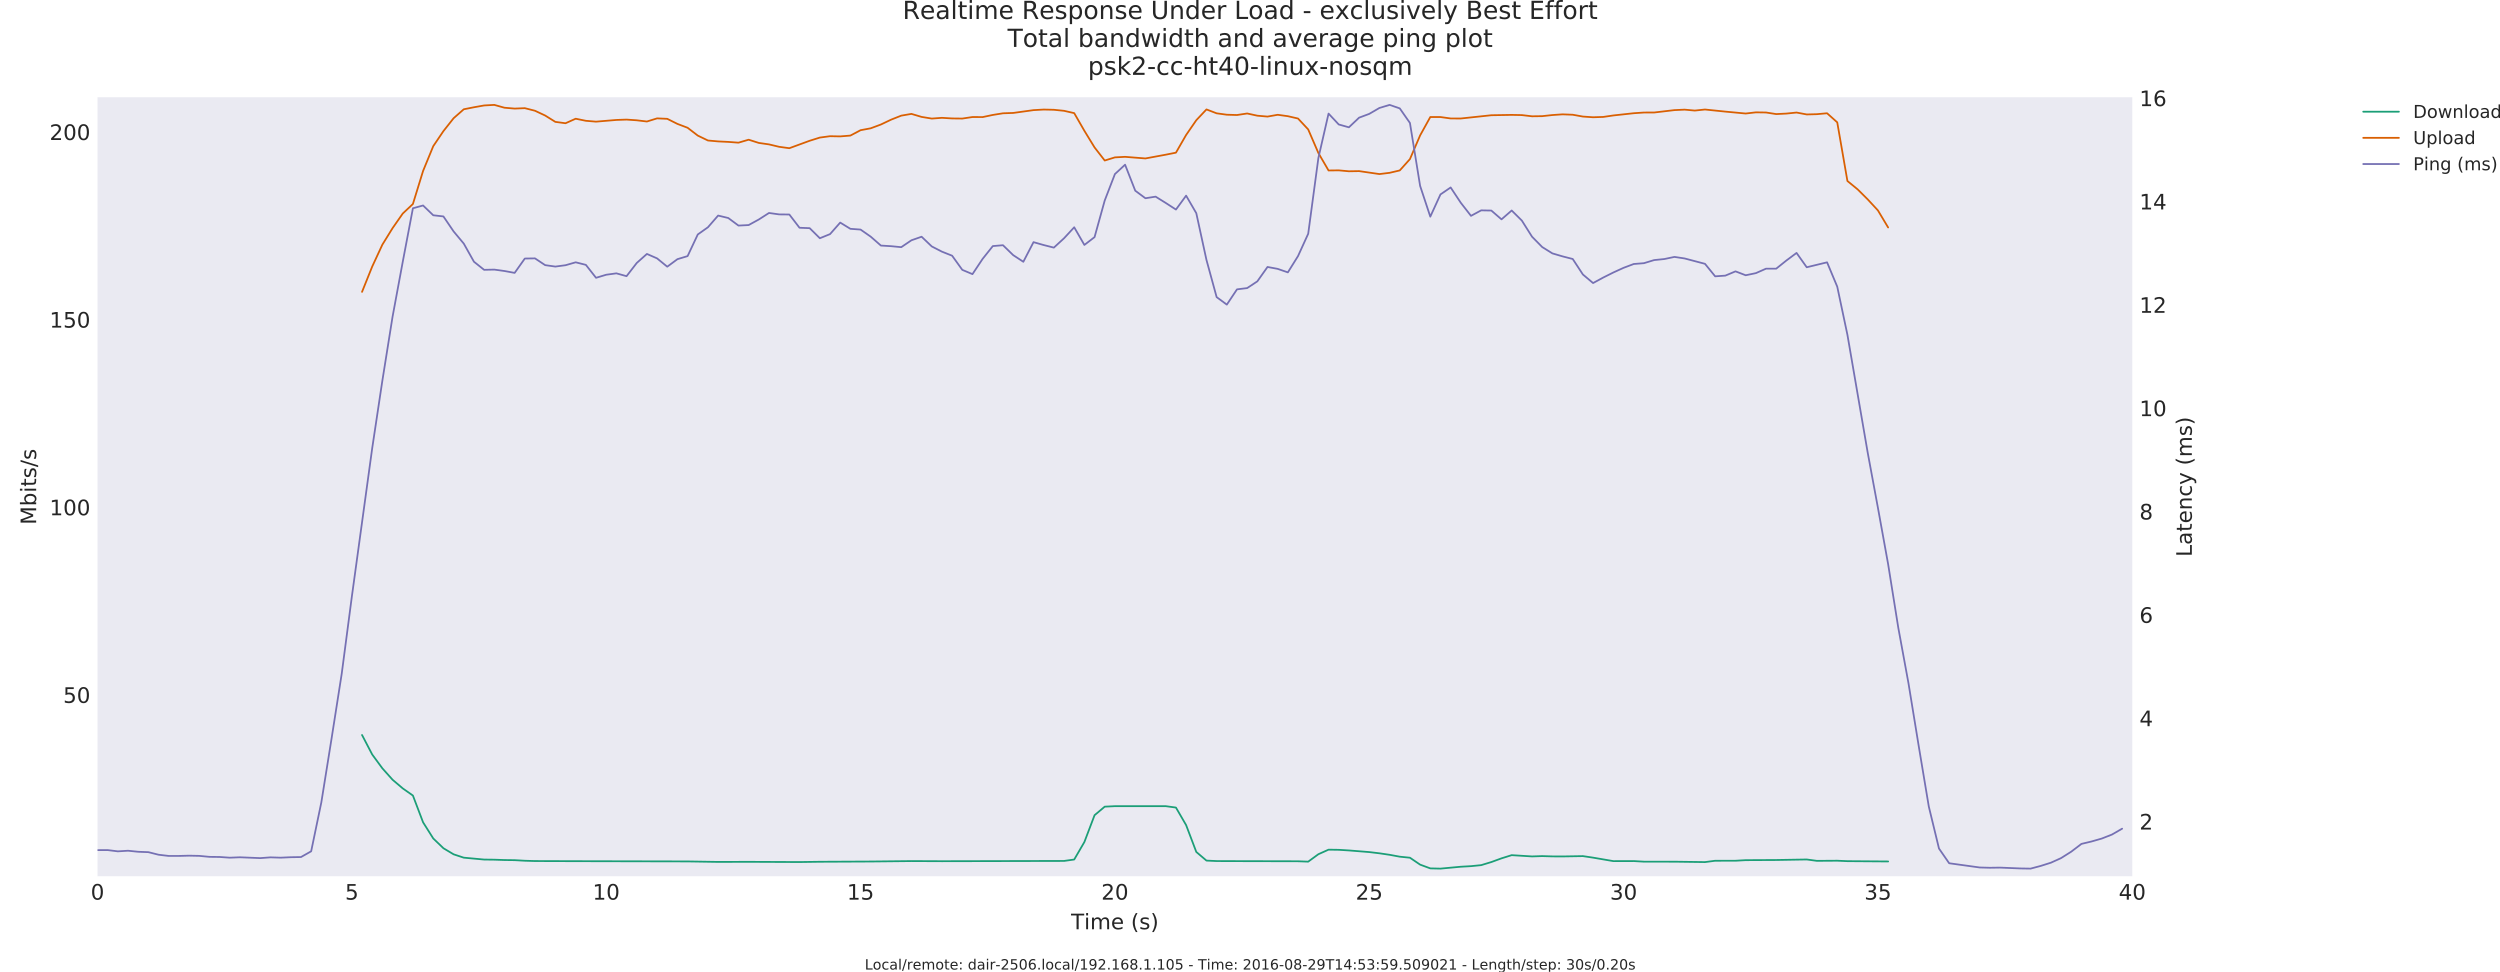 <?xml version="1.0" encoding="utf-8" standalone="no"?>
<!DOCTYPE svg PUBLIC "-//W3C//DTD SVG 1.1//EN"
  "http://www.w3.org/Graphics/SVG/1.1/DTD/svg11.dtd">
<!-- Created with matplotlib (http://matplotlib.org/) -->
<svg height="545pt" version="1.1" viewBox="0 0 1402 545" width="1402pt" xmlns="http://www.w3.org/2000/svg" xmlns:xlink="http://www.w3.org/1999/xlink">
 <defs>
  <style type="text/css">
*{stroke-linecap:butt;stroke-linejoin:round;stroke-miterlimit:100000;}
  </style>
 </defs>
 <g id="figure_1">
  <g id="patch_1">
   <path d="M 0 545.4 
L 1402.2 545.4 
L 1402.2 0 
L 0 0 
z
" style="fill:#ffffff;"/>
  </g>
  <g id="axes_1">
   <g id="patch_2">
    <path d="M 54.686 491.405 
L 1195.788 491.405 
L 1195.788 54.54 
L 54.686 54.54 
z
" style="fill:#eaeaf2;"/>
   </g>
   <g id="matplotlib.axis_1">
    <g id="xtick_1">
     <g id="line2d_1">
      <defs>
       <path d="M 0 0 
L 0 0 
" id="mdb403748db" style="stroke:#262626;stroke-width:0.5;"/>
      </defs>
      <g>
       <use style="fill:#262626;stroke:#262626;stroke-width:0.5;" x="54.686" xlink:href="#mdb403748db" y="491.405"/>
      </g>
     </g>
     <g id="line2d_2">
      <g>
       <use style="fill:#262626;stroke:#262626;stroke-width:0.5;" x="54.686" xlink:href="#mdb403748db" y="54.54"/>
      </g>
     </g>
     <g id="text_1">
      <!-- 0 -->
      <defs>
       <path d="M 31.781 66.406 
Q 24.172 66.406 20.328 58.906 
Q 16.5 51.422 16.5 36.375 
Q 16.5 21.391 20.328 13.891 
Q 24.172 6.391 31.781 6.391 
Q 39.453 6.391 43.281 13.891 
Q 47.125 21.391 47.125 36.375 
Q 47.125 51.422 43.281 58.906 
Q 39.453 66.406 31.781 66.406 
M 31.781 74.219 
Q 44.047 74.219 50.516 64.516 
Q 56.984 54.828 56.984 36.375 
Q 56.984 17.969 50.516 8.266 
Q 44.047 -1.422 31.781 -1.422 
Q 19.531 -1.422 13.062 8.266 
Q 6.594 17.969 6.594 36.375 
Q 6.594 54.828 13.062 64.516 
Q 19.531 74.219 31.781 74.219 
" id="BitstreamVeraSans-Roman-30"/>
      </defs>
      <g style="fill:#262626;" transform="translate(50.868 504.524)scale(0.12 -0.12)">
       <use xlink:href="#BitstreamVeraSans-Roman-30"/>
      </g>
     </g>
    </g>
    <g id="xtick_2">
     <g id="line2d_3">
      <g>
       <use style="fill:#262626;stroke:#262626;stroke-width:0.5;" x="197.324" xlink:href="#mdb403748db" y="491.405"/>
      </g>
     </g>
     <g id="line2d_4">
      <g>
       <use style="fill:#262626;stroke:#262626;stroke-width:0.5;" x="197.324" xlink:href="#mdb403748db" y="54.54"/>
      </g>
     </g>
     <g id="text_2">
      <!-- 5 -->
      <defs>
       <path d="M 10.797 72.906 
L 49.516 72.906 
L 49.516 64.594 
L 19.828 64.594 
L 19.828 46.734 
Q 21.969 47.469 24.109 47.828 
Q 26.266 48.188 28.422 48.188 
Q 40.625 48.188 47.75 41.5 
Q 54.891 34.812 54.891 23.391 
Q 54.891 11.625 47.562 5.094 
Q 40.234 -1.422 26.906 -1.422 
Q 22.312 -1.422 17.547 -0.641 
Q 12.797 0.141 7.719 1.703 
L 7.719 11.625 
Q 12.109 9.234 16.797 8.062 
Q 21.484 6.891 26.703 6.891 
Q 35.156 6.891 40.078 11.328 
Q 45.016 15.766 45.016 23.391 
Q 45.016 31 40.078 35.438 
Q 35.156 39.891 26.703 39.891 
Q 22.75 39.891 18.812 39.016 
Q 14.891 38.141 10.797 36.281 
z
" id="BitstreamVeraSans-Roman-35"/>
      </defs>
      <g style="fill:#262626;" transform="translate(193.506 504.524)scale(0.12 -0.12)">
       <use xlink:href="#BitstreamVeraSans-Roman-35"/>
      </g>
     </g>
    </g>
    <g id="xtick_3">
     <g id="line2d_5">
      <g>
       <use style="fill:#262626;stroke:#262626;stroke-width:0.5;" x="339.961" xlink:href="#mdb403748db" y="491.405"/>
      </g>
     </g>
     <g id="line2d_6">
      <g>
       <use style="fill:#262626;stroke:#262626;stroke-width:0.5;" x="339.961" xlink:href="#mdb403748db" y="54.54"/>
      </g>
     </g>
     <g id="text_3">
      <!-- 10 -->
      <defs>
       <path d="M 12.406 8.297 
L 28.516 8.297 
L 28.516 63.922 
L 10.984 60.406 
L 10.984 69.391 
L 28.422 72.906 
L 38.281 72.906 
L 38.281 8.297 
L 54.391 8.297 
L 54.391 0 
L 12.406 0 
z
" id="BitstreamVeraSans-Roman-31"/>
      </defs>
      <g style="fill:#262626;" transform="translate(332.326 504.524)scale(0.12 -0.12)">
       <use xlink:href="#BitstreamVeraSans-Roman-31"/>
       <use x="63.623" xlink:href="#BitstreamVeraSans-Roman-30"/>
      </g>
     </g>
    </g>
    <g id="xtick_4">
     <g id="line2d_7">
      <g>
       <use style="fill:#262626;stroke:#262626;stroke-width:0.5;" x="482.599" xlink:href="#mdb403748db" y="491.405"/>
      </g>
     </g>
     <g id="line2d_8">
      <g>
       <use style="fill:#262626;stroke:#262626;stroke-width:0.5;" x="482.599" xlink:href="#mdb403748db" y="54.54"/>
      </g>
     </g>
     <g id="text_4">
      <!-- 15 -->
      <g style="fill:#262626;" transform="translate(474.964 504.524)scale(0.12 -0.12)">
       <use xlink:href="#BitstreamVeraSans-Roman-31"/>
       <use x="63.623" xlink:href="#BitstreamVeraSans-Roman-35"/>
      </g>
     </g>
    </g>
    <g id="xtick_5">
     <g id="line2d_9">
      <g>
       <use style="fill:#262626;stroke:#262626;stroke-width:0.5;" x="625.237" xlink:href="#mdb403748db" y="491.405"/>
      </g>
     </g>
     <g id="line2d_10">
      <g>
       <use style="fill:#262626;stroke:#262626;stroke-width:0.5;" x="625.237" xlink:href="#mdb403748db" y="54.54"/>
      </g>
     </g>
     <g id="text_5">
      <!-- 20 -->
      <defs>
       <path d="M 19.188 8.297 
L 53.609 8.297 
L 53.609 0 
L 7.328 0 
L 7.328 8.297 
Q 12.938 14.109 22.625 23.891 
Q 32.328 33.688 34.812 36.531 
Q 39.547 41.844 41.422 45.531 
Q 43.312 49.219 43.312 52.781 
Q 43.312 58.594 39.234 62.25 
Q 35.156 65.922 28.609 65.922 
Q 23.969 65.922 18.812 64.312 
Q 13.672 62.703 7.812 59.422 
L 7.812 69.391 
Q 13.766 71.781 18.938 73 
Q 24.125 74.219 28.422 74.219 
Q 39.75 74.219 46.484 68.547 
Q 53.219 62.891 53.219 53.422 
Q 53.219 48.922 51.531 44.891 
Q 49.859 40.875 45.406 35.406 
Q 44.188 33.984 37.641 27.219 
Q 31.109 20.453 19.188 8.297 
" id="BitstreamVeraSans-Roman-32"/>
      </defs>
      <g style="fill:#262626;" transform="translate(617.602 504.524)scale(0.12 -0.12)">
       <use xlink:href="#BitstreamVeraSans-Roman-32"/>
       <use x="63.623" xlink:href="#BitstreamVeraSans-Roman-30"/>
      </g>
     </g>
    </g>
    <g id="xtick_6">
     <g id="line2d_11">
      <g>
       <use style="fill:#262626;stroke:#262626;stroke-width:0.5;" x="767.874" xlink:href="#mdb403748db" y="491.405"/>
      </g>
     </g>
     <g id="line2d_12">
      <g>
       <use style="fill:#262626;stroke:#262626;stroke-width:0.5;" x="767.874" xlink:href="#mdb403748db" y="54.54"/>
      </g>
     </g>
     <g id="text_6">
      <!-- 25 -->
      <g style="fill:#262626;" transform="translate(760.239 504.524)scale(0.12 -0.12)">
       <use xlink:href="#BitstreamVeraSans-Roman-32"/>
       <use x="63.623" xlink:href="#BitstreamVeraSans-Roman-35"/>
      </g>
     </g>
    </g>
    <g id="xtick_7">
     <g id="line2d_13">
      <g>
       <use style="fill:#262626;stroke:#262626;stroke-width:0.5;" x="910.512" xlink:href="#mdb403748db" y="491.405"/>
      </g>
     </g>
     <g id="line2d_14">
      <g>
       <use style="fill:#262626;stroke:#262626;stroke-width:0.5;" x="910.512" xlink:href="#mdb403748db" y="54.54"/>
      </g>
     </g>
     <g id="text_7">
      <!-- 30 -->
      <defs>
       <path d="M 40.578 39.312 
Q 47.656 37.797 51.625 33 
Q 55.609 28.219 55.609 21.188 
Q 55.609 10.406 48.188 4.484 
Q 40.766 -1.422 27.094 -1.422 
Q 22.516 -1.422 17.656 -0.516 
Q 12.797 0.391 7.625 2.203 
L 7.625 11.719 
Q 11.719 9.328 16.594 8.109 
Q 21.484 6.891 26.812 6.891 
Q 36.078 6.891 40.938 10.547 
Q 45.797 14.203 45.797 21.188 
Q 45.797 27.641 41.281 31.266 
Q 36.766 34.906 28.719 34.906 
L 20.219 34.906 
L 20.219 43.016 
L 29.109 43.016 
Q 36.375 43.016 40.234 45.922 
Q 44.094 48.828 44.094 54.297 
Q 44.094 59.906 40.109 62.906 
Q 36.141 65.922 28.719 65.922 
Q 24.656 65.922 20.016 65.031 
Q 15.375 64.156 9.812 62.312 
L 9.812 71.094 
Q 15.438 72.656 20.344 73.438 
Q 25.25 74.219 29.594 74.219 
Q 40.828 74.219 47.359 69.109 
Q 53.906 64.016 53.906 55.328 
Q 53.906 49.266 50.438 45.094 
Q 46.969 40.922 40.578 39.312 
" id="BitstreamVeraSans-Roman-33"/>
      </defs>
      <g style="fill:#262626;" transform="translate(902.877 504.524)scale(0.12 -0.12)">
       <use xlink:href="#BitstreamVeraSans-Roman-33"/>
       <use x="63.623" xlink:href="#BitstreamVeraSans-Roman-30"/>
      </g>
     </g>
    </g>
    <g id="xtick_8">
     <g id="line2d_15">
      <g>
       <use style="fill:#262626;stroke:#262626;stroke-width:0.5;" x="1053.15" xlink:href="#mdb403748db" y="491.405"/>
      </g>
     </g>
     <g id="line2d_16">
      <g>
       <use style="fill:#262626;stroke:#262626;stroke-width:0.5;" x="1053.15" xlink:href="#mdb403748db" y="54.54"/>
      </g>
     </g>
     <g id="text_8">
      <!-- 35 -->
      <g style="fill:#262626;" transform="translate(1045.515 504.524)scale(0.12 -0.12)">
       <use xlink:href="#BitstreamVeraSans-Roman-33"/>
       <use x="63.623" xlink:href="#BitstreamVeraSans-Roman-35"/>
      </g>
     </g>
    </g>
    <g id="xtick_9">
     <g id="line2d_17">
      <g>
       <use style="fill:#262626;stroke:#262626;stroke-width:0.5;" x="1195.788" xlink:href="#mdb403748db" y="491.405"/>
      </g>
     </g>
     <g id="line2d_18">
      <g>
       <use style="fill:#262626;stroke:#262626;stroke-width:0.5;" x="1195.788" xlink:href="#mdb403748db" y="54.54"/>
      </g>
     </g>
     <g id="text_9">
      <!-- 40 -->
      <defs>
       <path d="M 37.797 64.312 
L 12.891 25.391 
L 37.797 25.391 
z
M 35.203 72.906 
L 47.609 72.906 
L 47.609 25.391 
L 58.016 25.391 
L 58.016 17.188 
L 47.609 17.188 
L 47.609 0 
L 37.797 0 
L 37.797 17.188 
L 4.891 17.188 
L 4.891 26.703 
z
" id="BitstreamVeraSans-Roman-34"/>
      </defs>
      <g style="fill:#262626;" transform="translate(1188.153 504.524)scale(0.12 -0.12)">
       <use xlink:href="#BitstreamVeraSans-Roman-34"/>
       <use x="63.623" xlink:href="#BitstreamVeraSans-Roman-30"/>
      </g>
     </g>
    </g>
    <g id="xtick_10">
     <g id="line2d_19">
      <g>
       <use style="fill:#262626;stroke:#262626;stroke-width:0.5;" x="83.213" xlink:href="#mdb403748db" y="491.405"/>
      </g>
     </g>
     <g id="line2d_20">
      <g>
       <use style="fill:#262626;stroke:#262626;stroke-width:0.5;" x="83.213" xlink:href="#mdb403748db" y="54.54"/>
      </g>
     </g>
    </g>
    <g id="xtick_11">
     <g id="line2d_21">
      <g>
       <use style="fill:#262626;stroke:#262626;stroke-width:0.5;" x="111.741" xlink:href="#mdb403748db" y="491.405"/>
      </g>
     </g>
     <g id="line2d_22">
      <g>
       <use style="fill:#262626;stroke:#262626;stroke-width:0.5;" x="111.741" xlink:href="#mdb403748db" y="54.54"/>
      </g>
     </g>
    </g>
    <g id="xtick_12">
     <g id="line2d_23">
      <g>
       <use style="fill:#262626;stroke:#262626;stroke-width:0.5;" x="140.268" xlink:href="#mdb403748db" y="491.405"/>
      </g>
     </g>
     <g id="line2d_24">
      <g>
       <use style="fill:#262626;stroke:#262626;stroke-width:0.5;" x="140.268" xlink:href="#mdb403748db" y="54.54"/>
      </g>
     </g>
    </g>
    <g id="xtick_13">
     <g id="line2d_25">
      <g>
       <use style="fill:#262626;stroke:#262626;stroke-width:0.5;" x="168.796" xlink:href="#mdb403748db" y="491.405"/>
      </g>
     </g>
     <g id="line2d_26">
      <g>
       <use style="fill:#262626;stroke:#262626;stroke-width:0.5;" x="168.796" xlink:href="#mdb403748db" y="54.54"/>
      </g>
     </g>
    </g>
    <g id="xtick_14">
     <g id="line2d_27">
      <g>
       <use style="fill:#262626;stroke:#262626;stroke-width:0.5;" x="225.851" xlink:href="#mdb403748db" y="491.405"/>
      </g>
     </g>
     <g id="line2d_28">
      <g>
       <use style="fill:#262626;stroke:#262626;stroke-width:0.5;" x="225.851" xlink:href="#mdb403748db" y="54.54"/>
      </g>
     </g>
    </g>
    <g id="xtick_15">
     <g id="line2d_29">
      <g>
       <use style="fill:#262626;stroke:#262626;stroke-width:0.5;" x="254.379" xlink:href="#mdb403748db" y="491.405"/>
      </g>
     </g>
     <g id="line2d_30">
      <g>
       <use style="fill:#262626;stroke:#262626;stroke-width:0.5;" x="254.379" xlink:href="#mdb403748db" y="54.54"/>
      </g>
     </g>
    </g>
    <g id="xtick_16">
     <g id="line2d_31">
      <g>
       <use style="fill:#262626;stroke:#262626;stroke-width:0.5;" x="282.906" xlink:href="#mdb403748db" y="491.405"/>
      </g>
     </g>
     <g id="line2d_32">
      <g>
       <use style="fill:#262626;stroke:#262626;stroke-width:0.5;" x="282.906" xlink:href="#mdb403748db" y="54.54"/>
      </g>
     </g>
    </g>
    <g id="xtick_17">
     <g id="line2d_33">
      <g>
       <use style="fill:#262626;stroke:#262626;stroke-width:0.5;" x="311.434" xlink:href="#mdb403748db" y="491.405"/>
      </g>
     </g>
     <g id="line2d_34">
      <g>
       <use style="fill:#262626;stroke:#262626;stroke-width:0.5;" x="311.434" xlink:href="#mdb403748db" y="54.54"/>
      </g>
     </g>
    </g>
    <g id="xtick_18">
     <g id="line2d_35">
      <g>
       <use style="fill:#262626;stroke:#262626;stroke-width:0.5;" x="368.489" xlink:href="#mdb403748db" y="491.405"/>
      </g>
     </g>
     <g id="line2d_36">
      <g>
       <use style="fill:#262626;stroke:#262626;stroke-width:0.5;" x="368.489" xlink:href="#mdb403748db" y="54.54"/>
      </g>
     </g>
    </g>
    <g id="xtick_19">
     <g id="line2d_37">
      <g>
       <use style="fill:#262626;stroke:#262626;stroke-width:0.5;" x="397.016" xlink:href="#mdb403748db" y="491.405"/>
      </g>
     </g>
     <g id="line2d_38">
      <g>
       <use style="fill:#262626;stroke:#262626;stroke-width:0.5;" x="397.016" xlink:href="#mdb403748db" y="54.54"/>
      </g>
     </g>
    </g>
    <g id="xtick_20">
     <g id="line2d_39">
      <g>
       <use style="fill:#262626;stroke:#262626;stroke-width:0.5;" x="425.544" xlink:href="#mdb403748db" y="491.405"/>
      </g>
     </g>
     <g id="line2d_40">
      <g>
       <use style="fill:#262626;stroke:#262626;stroke-width:0.5;" x="425.544" xlink:href="#mdb403748db" y="54.54"/>
      </g>
     </g>
    </g>
    <g id="xtick_21">
     <g id="line2d_41">
      <g>
       <use style="fill:#262626;stroke:#262626;stroke-width:0.5;" x="454.071" xlink:href="#mdb403748db" y="491.405"/>
      </g>
     </g>
     <g id="line2d_42">
      <g>
       <use style="fill:#262626;stroke:#262626;stroke-width:0.5;" x="454.071" xlink:href="#mdb403748db" y="54.54"/>
      </g>
     </g>
    </g>
    <g id="xtick_22">
     <g id="line2d_43">
      <g>
       <use style="fill:#262626;stroke:#262626;stroke-width:0.5;" x="511.127" xlink:href="#mdb403748db" y="491.405"/>
      </g>
     </g>
     <g id="line2d_44">
      <g>
       <use style="fill:#262626;stroke:#262626;stroke-width:0.5;" x="511.127" xlink:href="#mdb403748db" y="54.54"/>
      </g>
     </g>
    </g>
    <g id="xtick_23">
     <g id="line2d_45">
      <g>
       <use style="fill:#262626;stroke:#262626;stroke-width:0.5;" x="539.654" xlink:href="#mdb403748db" y="491.405"/>
      </g>
     </g>
     <g id="line2d_46">
      <g>
       <use style="fill:#262626;stroke:#262626;stroke-width:0.5;" x="539.654" xlink:href="#mdb403748db" y="54.54"/>
      </g>
     </g>
    </g>
    <g id="xtick_24">
     <g id="line2d_47">
      <g>
       <use style="fill:#262626;stroke:#262626;stroke-width:0.5;" x="568.182" xlink:href="#mdb403748db" y="491.405"/>
      </g>
     </g>
     <g id="line2d_48">
      <g>
       <use style="fill:#262626;stroke:#262626;stroke-width:0.5;" x="568.182" xlink:href="#mdb403748db" y="54.54"/>
      </g>
     </g>
    </g>
    <g id="xtick_25">
     <g id="line2d_49">
      <g>
       <use style="fill:#262626;stroke:#262626;stroke-width:0.5;" x="596.709" xlink:href="#mdb403748db" y="491.405"/>
      </g>
     </g>
     <g id="line2d_50">
      <g>
       <use style="fill:#262626;stroke:#262626;stroke-width:0.5;" x="596.709" xlink:href="#mdb403748db" y="54.54"/>
      </g>
     </g>
    </g>
    <g id="xtick_26">
     <g id="line2d_51">
      <g>
       <use style="fill:#262626;stroke:#262626;stroke-width:0.5;" x="653.764" xlink:href="#mdb403748db" y="491.405"/>
      </g>
     </g>
     <g id="line2d_52">
      <g>
       <use style="fill:#262626;stroke:#262626;stroke-width:0.5;" x="653.764" xlink:href="#mdb403748db" y="54.54"/>
      </g>
     </g>
    </g>
    <g id="xtick_27">
     <g id="line2d_53">
      <g>
       <use style="fill:#262626;stroke:#262626;stroke-width:0.5;" x="682.292" xlink:href="#mdb403748db" y="491.405"/>
      </g>
     </g>
     <g id="line2d_54">
      <g>
       <use style="fill:#262626;stroke:#262626;stroke-width:0.5;" x="682.292" xlink:href="#mdb403748db" y="54.54"/>
      </g>
     </g>
    </g>
    <g id="xtick_28">
     <g id="line2d_55">
      <g>
       <use style="fill:#262626;stroke:#262626;stroke-width:0.5;" x="710.819" xlink:href="#mdb403748db" y="491.405"/>
      </g>
     </g>
     <g id="line2d_56">
      <g>
       <use style="fill:#262626;stroke:#262626;stroke-width:0.5;" x="710.819" xlink:href="#mdb403748db" y="54.54"/>
      </g>
     </g>
    </g>
    <g id="xtick_29">
     <g id="line2d_57">
      <g>
       <use style="fill:#262626;stroke:#262626;stroke-width:0.5;" x="739.347" xlink:href="#mdb403748db" y="491.405"/>
      </g>
     </g>
     <g id="line2d_58">
      <g>
       <use style="fill:#262626;stroke:#262626;stroke-width:0.5;" x="739.347" xlink:href="#mdb403748db" y="54.54"/>
      </g>
     </g>
    </g>
    <g id="xtick_30">
     <g id="line2d_59">
      <g>
       <use style="fill:#262626;stroke:#262626;stroke-width:0.5;" x="796.402" xlink:href="#mdb403748db" y="491.405"/>
      </g>
     </g>
     <g id="line2d_60">
      <g>
       <use style="fill:#262626;stroke:#262626;stroke-width:0.5;" x="796.402" xlink:href="#mdb403748db" y="54.54"/>
      </g>
     </g>
    </g>
    <g id="xtick_31">
     <g id="line2d_61">
      <g>
       <use style="fill:#262626;stroke:#262626;stroke-width:0.5;" x="824.93" xlink:href="#mdb403748db" y="491.405"/>
      </g>
     </g>
     <g id="line2d_62">
      <g>
       <use style="fill:#262626;stroke:#262626;stroke-width:0.5;" x="824.93" xlink:href="#mdb403748db" y="54.54"/>
      </g>
     </g>
    </g>
    <g id="xtick_32">
     <g id="line2d_63">
      <g>
       <use style="fill:#262626;stroke:#262626;stroke-width:0.5;" x="853.457" xlink:href="#mdb403748db" y="491.405"/>
      </g>
     </g>
     <g id="line2d_64">
      <g>
       <use style="fill:#262626;stroke:#262626;stroke-width:0.5;" x="853.457" xlink:href="#mdb403748db" y="54.54"/>
      </g>
     </g>
    </g>
    <g id="xtick_33">
     <g id="line2d_65">
      <g>
       <use style="fill:#262626;stroke:#262626;stroke-width:0.5;" x="881.985" xlink:href="#mdb403748db" y="491.405"/>
      </g>
     </g>
     <g id="line2d_66">
      <g>
       <use style="fill:#262626;stroke:#262626;stroke-width:0.5;" x="881.985" xlink:href="#mdb403748db" y="54.54"/>
      </g>
     </g>
    </g>
    <g id="xtick_34">
     <g id="line2d_67">
      <g>
       <use style="fill:#262626;stroke:#262626;stroke-width:0.5;" x="939.04" xlink:href="#mdb403748db" y="491.405"/>
      </g>
     </g>
     <g id="line2d_68">
      <g>
       <use style="fill:#262626;stroke:#262626;stroke-width:0.5;" x="939.04" xlink:href="#mdb403748db" y="54.54"/>
      </g>
     </g>
    </g>
    <g id="xtick_35">
     <g id="line2d_69">
      <g>
       <use style="fill:#262626;stroke:#262626;stroke-width:0.5;" x="967.567" xlink:href="#mdb403748db" y="491.405"/>
      </g>
     </g>
     <g id="line2d_70">
      <g>
       <use style="fill:#262626;stroke:#262626;stroke-width:0.5;" x="967.567" xlink:href="#mdb403748db" y="54.54"/>
      </g>
     </g>
    </g>
    <g id="xtick_36">
     <g id="line2d_71">
      <g>
       <use style="fill:#262626;stroke:#262626;stroke-width:0.5;" x="996.095" xlink:href="#mdb403748db" y="491.405"/>
      </g>
     </g>
     <g id="line2d_72">
      <g>
       <use style="fill:#262626;stroke:#262626;stroke-width:0.5;" x="996.095" xlink:href="#mdb403748db" y="54.54"/>
      </g>
     </g>
    </g>
    <g id="xtick_37">
     <g id="line2d_73">
      <g>
       <use style="fill:#262626;stroke:#262626;stroke-width:0.5;" x="1024.622" xlink:href="#mdb403748db" y="491.405"/>
      </g>
     </g>
     <g id="line2d_74">
      <g>
       <use style="fill:#262626;stroke:#262626;stroke-width:0.5;" x="1024.622" xlink:href="#mdb403748db" y="54.54"/>
      </g>
     </g>
    </g>
    <g id="xtick_38">
     <g id="line2d_75">
      <g>
       <use style="fill:#262626;stroke:#262626;stroke-width:0.5;" x="1081.678" xlink:href="#mdb403748db" y="491.405"/>
      </g>
     </g>
     <g id="line2d_76">
      <g>
       <use style="fill:#262626;stroke:#262626;stroke-width:0.5;" x="1081.678" xlink:href="#mdb403748db" y="54.54"/>
      </g>
     </g>
    </g>
    <g id="xtick_39">
     <g id="line2d_77">
      <g>
       <use style="fill:#262626;stroke:#262626;stroke-width:0.5;" x="1110.205" xlink:href="#mdb403748db" y="491.405"/>
      </g>
     </g>
     <g id="line2d_78">
      <g>
       <use style="fill:#262626;stroke:#262626;stroke-width:0.5;" x="1110.205" xlink:href="#mdb403748db" y="54.54"/>
      </g>
     </g>
    </g>
    <g id="xtick_40">
     <g id="line2d_79">
      <g>
       <use style="fill:#262626;stroke:#262626;stroke-width:0.5;" x="1138.733" xlink:href="#mdb403748db" y="491.405"/>
      </g>
     </g>
     <g id="line2d_80">
      <g>
       <use style="fill:#262626;stroke:#262626;stroke-width:0.5;" x="1138.733" xlink:href="#mdb403748db" y="54.54"/>
      </g>
     </g>
    </g>
    <g id="xtick_41">
     <g id="line2d_81">
      <g>
       <use style="fill:#262626;stroke:#262626;stroke-width:0.5;" x="1167.26" xlink:href="#mdb403748db" y="491.405"/>
      </g>
     </g>
     <g id="line2d_82">
      <g>
       <use style="fill:#262626;stroke:#262626;stroke-width:0.5;" x="1167.26" xlink:href="#mdb403748db" y="54.54"/>
      </g>
     </g>
    </g>
    <g id="text_10">
     <!-- Time (s) -->
     <defs>
      <path id="BitstreamVeraSans-Roman-20"/>
      <path d="M 8.016 75.875 
L 15.828 75.875 
Q 23.141 64.359 26.781 53.312 
Q 30.422 42.281 30.422 31.391 
Q 30.422 20.453 26.781 9.375 
Q 23.141 -1.703 15.828 -13.188 
L 8.016 -13.188 
Q 14.5 -2 17.703 9.062 
Q 20.906 20.125 20.906 31.391 
Q 20.906 42.672 17.703 53.656 
Q 14.5 64.656 8.016 75.875 
" id="BitstreamVeraSans-Roman-29"/>
      <path d="M 31 75.875 
Q 24.469 64.656 21.281 53.656 
Q 18.109 42.672 18.109 31.391 
Q 18.109 20.125 21.312 9.062 
Q 24.516 -2 31 -13.188 
L 23.188 -13.188 
Q 15.875 -1.703 12.234 9.375 
Q 8.594 20.453 8.594 31.391 
Q 8.594 42.281 12.203 53.312 
Q 15.828 64.359 23.188 75.875 
z
" id="BitstreamVeraSans-Roman-28"/>
      <path d="M 9.422 54.688 
L 18.406 54.688 
L 18.406 0 
L 9.422 0 
z
M 9.422 75.984 
L 18.406 75.984 
L 18.406 64.594 
L 9.422 64.594 
z
" id="BitstreamVeraSans-Roman-69"/>
      <path d="M 52 44.188 
Q 55.375 50.25 60.062 53.125 
Q 64.75 56 71.094 56 
Q 79.641 56 84.281 50.016 
Q 88.922 44.047 88.922 33.016 
L 88.922 0 
L 79.891 0 
L 79.891 32.719 
Q 79.891 40.578 77.094 44.375 
Q 74.312 48.188 68.609 48.188 
Q 61.625 48.188 57.562 43.547 
Q 53.516 38.922 53.516 30.906 
L 53.516 0 
L 44.484 0 
L 44.484 32.719 
Q 44.484 40.625 41.703 44.406 
Q 38.922 48.188 33.109 48.188 
Q 26.219 48.188 22.156 43.531 
Q 18.109 38.875 18.109 30.906 
L 18.109 0 
L 9.078 0 
L 9.078 54.688 
L 18.109 54.688 
L 18.109 46.188 
Q 21.188 51.219 25.484 53.609 
Q 29.781 56 35.688 56 
Q 41.656 56 45.828 52.969 
Q 50 49.953 52 44.188 
" id="BitstreamVeraSans-Roman-6d"/>
      <path d="M 56.203 29.594 
L 56.203 25.203 
L 14.891 25.203 
Q 15.484 15.922 20.484 11.062 
Q 25.484 6.203 34.422 6.203 
Q 39.594 6.203 44.453 7.469 
Q 49.312 8.734 54.109 11.281 
L 54.109 2.781 
Q 49.266 0.734 44.188 -0.344 
Q 39.109 -1.422 33.891 -1.422 
Q 20.797 -1.422 13.156 6.188 
Q 5.516 13.812 5.516 26.812 
Q 5.516 40.234 12.766 48.109 
Q 20.016 56 32.328 56 
Q 43.359 56 49.781 48.891 
Q 56.203 41.797 56.203 29.594 
M 47.219 32.234 
Q 47.125 39.594 43.094 43.984 
Q 39.062 48.391 32.422 48.391 
Q 24.906 48.391 20.391 44.141 
Q 15.875 39.891 15.188 32.172 
z
" id="BitstreamVeraSans-Roman-65"/>
      <path d="M -0.297 72.906 
L 61.375 72.906 
L 61.375 64.594 
L 35.5 64.594 
L 35.5 0 
L 25.594 0 
L 25.594 64.594 
L -0.297 64.594 
z
" id="BitstreamVeraSans-Roman-54"/>
      <path d="M 44.281 53.078 
L 44.281 44.578 
Q 40.484 46.531 36.375 47.5 
Q 32.281 48.484 27.875 48.484 
Q 21.188 48.484 17.844 46.438 
Q 14.5 44.391 14.5 40.281 
Q 14.5 37.156 16.891 35.375 
Q 19.281 33.594 26.516 31.984 
L 29.594 31.297 
Q 39.156 29.25 43.188 25.516 
Q 47.219 21.781 47.219 15.094 
Q 47.219 7.469 41.188 3.016 
Q 35.156 -1.422 24.609 -1.422 
Q 20.219 -1.422 15.453 -0.562 
Q 10.688 0.297 5.422 2 
L 5.422 11.281 
Q 10.406 8.688 15.234 7.391 
Q 20.062 6.109 24.812 6.109 
Q 31.156 6.109 34.562 8.281 
Q 37.984 10.453 37.984 14.406 
Q 37.984 18.062 35.516 20.016 
Q 33.062 21.969 24.703 23.781 
L 21.578 24.516 
Q 13.234 26.266 9.516 29.906 
Q 5.812 33.547 5.812 39.891 
Q 5.812 47.609 11.281 51.797 
Q 16.75 56 26.812 56 
Q 31.781 56 36.172 55.266 
Q 40.578 54.547 44.281 53.078 
" id="BitstreamVeraSans-Roman-73"/>
     </defs>
     <g style="fill:#262626;" transform="translate(600.657 521.137)scale(0.12 -0.12)">
      <use xlink:href="#BitstreamVeraSans-Roman-54"/>
      <use x="61.037" xlink:href="#BitstreamVeraSans-Roman-69"/>
      <use x="88.82" xlink:href="#BitstreamVeraSans-Roman-6d"/>
      <use x="186.232" xlink:href="#BitstreamVeraSans-Roman-65"/>
      <use x="247.756" xlink:href="#BitstreamVeraSans-Roman-20"/>
      <use x="279.543" xlink:href="#BitstreamVeraSans-Roman-28"/>
      <use x="318.557" xlink:href="#BitstreamVeraSans-Roman-73"/>
      <use x="370.656" xlink:href="#BitstreamVeraSans-Roman-29"/>
     </g>
    </g>
   </g>
   <g id="matplotlib.axis_2">
    <g id="ytick_1">
     <g id="line2d_83">
      <g>
       <use style="fill:#262626;stroke:#262626;stroke-width:0.5;" x="54.686" xlink:href="#mdb403748db" y="390.865"/>
      </g>
     </g>
     <g id="text_11">
      <!-- 50 -->
      <g style="fill:#262626;" transform="translate(35.416 394.176)scale(0.12 -0.12)">
       <use xlink:href="#BitstreamVeraSans-Roman-35"/>
       <use x="63.623" xlink:href="#BitstreamVeraSans-Roman-30"/>
      </g>
     </g>
    </g>
    <g id="ytick_2">
     <g id="line2d_84">
      <g>
       <use style="fill:#262626;stroke:#262626;stroke-width:0.5;" x="54.686" xlink:href="#mdb403748db" y="285.642"/>
      </g>
     </g>
     <g id="text_12">
      <!-- 100 -->
      <g style="fill:#262626;" transform="translate(27.781 288.954)scale(0.12 -0.12)">
       <use xlink:href="#BitstreamVeraSans-Roman-31"/>
       <use x="63.623" xlink:href="#BitstreamVeraSans-Roman-30"/>
       <use x="127.246" xlink:href="#BitstreamVeraSans-Roman-30"/>
      </g>
     </g>
    </g>
    <g id="ytick_3">
     <g id="line2d_85">
      <g>
       <use style="fill:#262626;stroke:#262626;stroke-width:0.5;" x="54.686" xlink:href="#mdb403748db" y="180.42"/>
      </g>
     </g>
     <g id="text_13">
      <!-- 150 -->
      <g style="fill:#262626;" transform="translate(27.781 183.731)scale(0.12 -0.12)">
       <use xlink:href="#BitstreamVeraSans-Roman-31"/>
       <use x="63.623" xlink:href="#BitstreamVeraSans-Roman-35"/>
       <use x="127.246" xlink:href="#BitstreamVeraSans-Roman-30"/>
      </g>
     </g>
    </g>
    <g id="ytick_4">
     <g id="line2d_86">
      <g>
       <use style="fill:#262626;stroke:#262626;stroke-width:0.5;" x="54.686" xlink:href="#mdb403748db" y="75.198"/>
      </g>
     </g>
     <g id="text_14">
      <!-- 200 -->
      <g style="fill:#262626;" transform="translate(27.781 78.509)scale(0.12 -0.12)">
       <use xlink:href="#BitstreamVeraSans-Roman-32"/>
       <use x="63.623" xlink:href="#BitstreamVeraSans-Roman-30"/>
       <use x="127.246" xlink:href="#BitstreamVeraSans-Roman-30"/>
      </g>
     </g>
    </g>
    <g id="ytick_5">
     <g id="line2d_87">
      <g>
       <use style="fill:#262626;stroke:#262626;stroke-width:0.5;" x="54.686" xlink:href="#mdb403748db" y="475.043"/>
      </g>
     </g>
    </g>
    <g id="ytick_6">
     <g id="line2d_88">
      <g>
       <use style="fill:#262626;stroke:#262626;stroke-width:0.5;" x="54.686" xlink:href="#mdb403748db" y="453.998"/>
      </g>
     </g>
    </g>
    <g id="ytick_7">
     <g id="line2d_89">
      <g>
       <use style="fill:#262626;stroke:#262626;stroke-width:0.5;" x="54.686" xlink:href="#mdb403748db" y="432.954"/>
      </g>
     </g>
    </g>
    <g id="ytick_8">
     <g id="line2d_90">
      <g>
       <use style="fill:#262626;stroke:#262626;stroke-width:0.5;" x="54.686" xlink:href="#mdb403748db" y="411.909"/>
      </g>
     </g>
    </g>
    <g id="ytick_9">
     <g id="line2d_91">
      <g>
       <use style="fill:#262626;stroke:#262626;stroke-width:0.5;" x="54.686" xlink:href="#mdb403748db" y="369.82"/>
      </g>
     </g>
    </g>
    <g id="ytick_10">
     <g id="line2d_92">
      <g>
       <use style="fill:#262626;stroke:#262626;stroke-width:0.5;" x="54.686" xlink:href="#mdb403748db" y="348.776"/>
      </g>
     </g>
    </g>
    <g id="ytick_11">
     <g id="line2d_93">
      <g>
       <use style="fill:#262626;stroke:#262626;stroke-width:0.5;" x="54.686" xlink:href="#mdb403748db" y="327.731"/>
      </g>
     </g>
    </g>
    <g id="ytick_12">
     <g id="line2d_94">
      <g>
       <use style="fill:#262626;stroke:#262626;stroke-width:0.5;" x="54.686" xlink:href="#mdb403748db" y="306.687"/>
      </g>
     </g>
    </g>
    <g id="ytick_13">
     <g id="line2d_95">
      <g>
       <use style="fill:#262626;stroke:#262626;stroke-width:0.5;" x="54.686" xlink:href="#mdb403748db" y="264.598"/>
      </g>
     </g>
    </g>
    <g id="ytick_14">
     <g id="line2d_96">
      <g>
       <use style="fill:#262626;stroke:#262626;stroke-width:0.5;" x="54.686" xlink:href="#mdb403748db" y="243.553"/>
      </g>
     </g>
    </g>
    <g id="ytick_15">
     <g id="line2d_97">
      <g>
       <use style="fill:#262626;stroke:#262626;stroke-width:0.5;" x="54.686" xlink:href="#mdb403748db" y="222.509"/>
      </g>
     </g>
    </g>
    <g id="ytick_16">
     <g id="line2d_98">
      <g>
       <use style="fill:#262626;stroke:#262626;stroke-width:0.5;" x="54.686" xlink:href="#mdb403748db" y="201.464"/>
      </g>
     </g>
    </g>
    <g id="ytick_17">
     <g id="line2d_99">
      <g>
       <use style="fill:#262626;stroke:#262626;stroke-width:0.5;" x="54.686" xlink:href="#mdb403748db" y="159.375"/>
      </g>
     </g>
    </g>
    <g id="ytick_18">
     <g id="line2d_100">
      <g>
       <use style="fill:#262626;stroke:#262626;stroke-width:0.5;" x="54.686" xlink:href="#mdb403748db" y="138.331"/>
      </g>
     </g>
    </g>
    <g id="ytick_19">
     <g id="line2d_101">
      <g>
       <use style="fill:#262626;stroke:#262626;stroke-width:0.5;" x="54.686" xlink:href="#mdb403748db" y="117.287"/>
      </g>
     </g>
    </g>
    <g id="ytick_20">
     <g id="line2d_102">
      <g>
       <use style="fill:#262626;stroke:#262626;stroke-width:0.5;" x="54.686" xlink:href="#mdb403748db" y="96.242"/>
      </g>
     </g>
    </g>
    <g id="text_15">
     <!-- Mbits/s -->
     <defs>
      <path d="M 18.312 70.219 
L 18.312 54.688 
L 36.812 54.688 
L 36.812 47.703 
L 18.312 47.703 
L 18.312 18.016 
Q 18.312 11.328 20.141 9.422 
Q 21.969 7.516 27.594 7.516 
L 36.812 7.516 
L 36.812 0 
L 27.594 0 
Q 17.188 0 13.234 3.875 
Q 9.281 7.766 9.281 18.016 
L 9.281 47.703 
L 2.688 47.703 
L 2.688 54.688 
L 9.281 54.688 
L 9.281 70.219 
z
" id="BitstreamVeraSans-Roman-74"/>
      <path d="M 9.812 72.906 
L 24.516 72.906 
L 43.109 23.297 
L 61.812 72.906 
L 76.516 72.906 
L 76.516 0 
L 66.891 0 
L 66.891 64.016 
L 48.094 14.016 
L 38.188 14.016 
L 19.391 64.016 
L 19.391 0 
L 9.812 0 
z
" id="BitstreamVeraSans-Roman-4d"/>
      <path d="M 25.391 72.906 
L 33.688 72.906 
L 8.297 -9.281 
L 0 -9.281 
z
" id="BitstreamVeraSans-Roman-2f"/>
      <path d="M 48.688 27.297 
Q 48.688 37.203 44.609 42.844 
Q 40.531 48.484 33.406 48.484 
Q 26.266 48.484 22.188 42.844 
Q 18.109 37.203 18.109 27.297 
Q 18.109 17.391 22.188 11.75 
Q 26.266 6.109 33.406 6.109 
Q 40.531 6.109 44.609 11.75 
Q 48.688 17.391 48.688 27.297 
M 18.109 46.391 
Q 20.953 51.266 25.266 53.625 
Q 29.594 56 35.594 56 
Q 45.562 56 51.781 48.094 
Q 58.016 40.188 58.016 27.297 
Q 58.016 14.406 51.781 6.484 
Q 45.562 -1.422 35.594 -1.422 
Q 29.594 -1.422 25.266 0.953 
Q 20.953 3.328 18.109 8.203 
L 18.109 0 
L 9.078 0 
L 9.078 75.984 
L 18.109 75.984 
z
" id="BitstreamVeraSans-Roman-62"/>
     </defs>
     <g style="fill:#262626;" transform="translate(20.285 294.25)rotate(-90.0)scale(0.12 -0.12)">
      <use xlink:href="#BitstreamVeraSans-Roman-4d"/>
      <use x="86.279" xlink:href="#BitstreamVeraSans-Roman-62"/>
      <use x="149.756" xlink:href="#BitstreamVeraSans-Roman-69"/>
      <use x="177.539" xlink:href="#BitstreamVeraSans-Roman-74"/>
      <use x="216.748" xlink:href="#BitstreamVeraSans-Roman-73"/>
      <use x="268.848" xlink:href="#BitstreamVeraSans-Roman-2f"/>
      <use x="302.539" xlink:href="#BitstreamVeraSans-Roman-73"/>
     </g>
    </g>
   </g>
   <g id="line2d_103">
    <path clip-path="url(#p7f0b2671d7)" d="M 203.029 412.191 
L 208.735 423.119 
L 214.44 430.897 
L 220.146 437.277 
L 225.851 442.129 
L 231.557 446.136 
L 237.262 461.157 
L 242.968 470.211 
L 248.673 475.69 
L 254.379 479.099 
L 260.084 480.979 
L 271.495 482.036 
L 277.201 482.109 
L 282.906 482.306 
L 288.612 482.381 
L 294.317 482.703 
L 300.023 482.874 
L 322.845 482.947 
L 385.605 483.087 
L 402.722 483.363 
L 419.838 483.313 
L 448.366 483.439 
L 459.777 483.277 
L 488.305 483.137 
L 511.127 482.89 
L 528.243 482.967 
L 596.709 482.811 
L 602.415 482.019 
L 608.12 472.207 
L 613.826 457.167 
L 619.531 452.374 
L 625.237 452.1 
L 653.764 452.102 
L 659.47 452.882 
L 665.175 462.72 
L 670.881 477.771 
L 676.586 482.616 
L 682.292 482.883 
L 693.703 482.921 
L 727.936 483.002 
L 733.641 483.214 
L 739.347 479.045 
L 745.052 476.492 
L 750.758 476.576 
L 756.463 476.925 
L 767.874 477.844 
L 773.58 478.53 
L 779.286 479.371 
L 784.991 480.428 
L 790.697 481.007 
L 796.402 484.886 
L 802.108 486.987 
L 807.813 487.122 
L 819.224 486.061 
L 824.93 485.741 
L 830.635 485.173 
L 836.341 483.438 
L 842.046 481.36 
L 847.752 479.571 
L 859.163 480.284 
L 864.868 480.097 
L 870.574 480.269 
L 876.279 480.299 
L 887.69 480.107 
L 893.396 480.965 
L 904.807 482.922 
L 916.218 482.89 
L 921.923 483.218 
L 939.04 483.231 
L 956.156 483.462 
L 961.862 482.706 
L 973.273 482.699 
L 978.978 482.378 
L 996.095 482.291 
L 1013.211 481.993 
L 1018.917 482.765 
L 1030.328 482.687 
L 1036.033 482.936 
L 1058.855 483.11 
L 1058.855 483.11 
" style="fill:none;stroke:#1b9e77;stroke-linecap:round;"/>
   </g>
   <g id="line2d_104">
    <path clip-path="url(#p7f0b2671d7)" d="M 203.029 163.682 
L 208.735 149.488 
L 214.44 137.188 
L 220.146 127.948 
L 225.851 119.769 
L 231.557 114.394 
L 237.262 95.866 
L 242.968 81.966 
L 248.673 73.524 
L 254.379 66.299 
L 260.084 61.284 
L 265.79 60.15 
L 271.495 59.139 
L 277.201 58.823 
L 282.906 60.41 
L 288.612 60.893 
L 294.317 60.659 
L 300.023 62.111 
L 305.728 64.787 
L 311.434 68.346 
L 317.139 69.117 
L 322.845 66.572 
L 328.55 67.742 
L 334.256 68.221 
L 345.667 67.268 
L 351.372 67.067 
L 357.078 67.463 
L 362.783 68.144 
L 368.489 66.382 
L 374.194 66.635 
L 379.9 69.484 
L 385.605 71.648 
L 391.311 76.037 
L 397.016 78.79 
L 402.722 79.305 
L 408.427 79.578 
L 414.133 80.011 
L 419.838 78.34 
L 425.544 80.152 
L 431.249 80.974 
L 436.955 82.331 
L 442.66 83.112 
L 454.071 78.937 
L 459.777 77.147 
L 465.482 76.381 
L 471.188 76.492 
L 476.894 76.029 
L 482.599 73.019 
L 488.305 71.948 
L 494.01 69.823 
L 499.716 67.111 
L 505.421 64.851 
L 511.127 63.87 
L 516.832 65.561 
L 522.538 66.495 
L 528.243 66.079 
L 533.949 66.419 
L 539.654 66.489 
L 545.36 65.631 
L 551.065 65.657 
L 556.771 64.454 
L 562.476 63.535 
L 568.182 63.343 
L 579.593 61.763 
L 585.298 61.436 
L 591.004 61.563 
L 596.709 62.143 
L 602.415 63.441 
L 608.12 73.344 
L 613.826 82.675 
L 619.531 90.022 
L 625.237 88.256 
L 630.942 87.953 
L 642.353 88.855 
L 653.764 86.745 
L 659.47 85.609 
L 665.175 75.694 
L 670.881 67.412 
L 676.586 61.362 
L 682.292 63.547 
L 687.997 64.329 
L 693.703 64.5 
L 699.408 63.637 
L 705.114 64.877 
L 710.819 65.38 
L 716.525 64.371 
L 722.23 65.158 
L 727.936 66.471 
L 733.641 72.584 
L 739.347 85.802 
L 745.052 95.608 
L 750.758 95.533 
L 756.463 96.056 
L 762.169 95.958 
L 773.58 97.616 
L 779.286 96.916 
L 784.991 95.575 
L 790.697 89.216 
L 796.402 75.939 
L 802.108 65.634 
L 807.813 65.636 
L 813.519 66.431 
L 819.224 66.453 
L 836.341 64.624 
L 847.752 64.431 
L 853.457 64.544 
L 859.163 65.218 
L 864.868 65.137 
L 870.574 64.516 
L 876.279 64.125 
L 881.985 64.34 
L 887.69 65.367 
L 893.396 65.756 
L 899.101 65.576 
L 904.807 64.737 
L 916.218 63.493 
L 921.923 63.106 
L 927.629 63.094 
L 939.04 61.751 
L 944.745 61.488 
L 950.451 62.006 
L 956.156 61.415 
L 967.567 62.59 
L 978.978 63.661 
L 984.684 63.005 
L 990.389 63.091 
L 996.095 63.978 
L 1001.8 63.692 
L 1007.506 63.111 
L 1013.211 64.184 
L 1018.917 64.032 
L 1024.622 63.513 
L 1030.328 68.614 
L 1036.033 101.503 
L 1041.739 106.177 
L 1047.444 111.844 
L 1053.15 118.012 
L 1058.855 127.554 
L 1058.855 127.554 
" style="fill:none;stroke:#d95f02;stroke-linecap:round;"/>
   </g>
   <g id="patch_3">
    <path d="M 54.686 54.54 
L 1195.788 54.54 
" style="fill:none;"/>
   </g>
   <g id="patch_4">
    <path d="M 1195.788 491.405 
L 1195.788 54.54 
" style="fill:none;"/>
   </g>
   <g id="patch_5">
    <path d="M 54.686 491.405 
L 1195.788 491.405 
" style="fill:none;"/>
   </g>
   <g id="patch_6">
    <path d="M 54.686 491.405 
L 54.686 54.54 
" style="fill:none;"/>
   </g>
   <g id="legend_1">
    <g id="line2d_105">
     <path d="M 1325.307 62.635 
L 1345.299 62.635 
" style="fill:none;stroke:#1b9e77;stroke-linecap:round;"/>
    </g>
    <g id="line2d_106"/>
    <g id="text_16">
     <!-- Download -->
     <defs>
      <path d="M 54.891 33.016 
L 54.891 0 
L 45.906 0 
L 45.906 32.719 
Q 45.906 40.484 42.875 44.328 
Q 39.844 48.188 33.797 48.188 
Q 26.516 48.188 22.312 43.547 
Q 18.109 38.922 18.109 30.906 
L 18.109 0 
L 9.078 0 
L 9.078 54.688 
L 18.109 54.688 
L 18.109 46.188 
Q 21.344 51.125 25.703 53.562 
Q 30.078 56 35.797 56 
Q 45.219 56 50.047 50.172 
Q 54.891 44.344 54.891 33.016 
" id="BitstreamVeraSans-Roman-6e"/>
      <path d="M 30.609 48.391 
Q 23.391 48.391 19.188 42.75 
Q 14.984 37.109 14.984 27.297 
Q 14.984 17.484 19.156 11.844 
Q 23.344 6.203 30.609 6.203 
Q 37.797 6.203 41.984 11.859 
Q 46.188 17.531 46.188 27.297 
Q 46.188 37.016 41.984 42.703 
Q 37.797 48.391 30.609 48.391 
M 30.609 56 
Q 42.328 56 49.016 48.375 
Q 55.719 40.766 55.719 27.297 
Q 55.719 13.875 49.016 6.219 
Q 42.328 -1.422 30.609 -1.422 
Q 18.844 -1.422 12.172 6.219 
Q 5.516 13.875 5.516 27.297 
Q 5.516 40.766 12.172 48.375 
Q 18.844 56 30.609 56 
" id="BitstreamVeraSans-Roman-6f"/>
      <path d="M 9.422 75.984 
L 18.406 75.984 
L 18.406 0 
L 9.422 0 
z
" id="BitstreamVeraSans-Roman-6c"/>
      <path d="M 19.672 64.797 
L 19.672 8.109 
L 31.594 8.109 
Q 46.688 8.109 53.688 14.938 
Q 60.688 21.781 60.688 36.531 
Q 60.688 51.172 53.688 57.984 
Q 46.688 64.797 31.594 64.797 
z
M 9.812 72.906 
L 30.078 72.906 
Q 51.266 72.906 61.172 64.094 
Q 71.094 55.281 71.094 36.531 
Q 71.094 17.672 61.125 8.828 
Q 51.172 0 30.078 0 
L 9.812 0 
z
" id="BitstreamVeraSans-Roman-44"/>
      <path d="M 45.406 46.391 
L 45.406 75.984 
L 54.391 75.984 
L 54.391 0 
L 45.406 0 
L 45.406 8.203 
Q 42.578 3.328 38.25 0.953 
Q 33.938 -1.422 27.875 -1.422 
Q 17.969 -1.422 11.734 6.484 
Q 5.516 14.406 5.516 27.297 
Q 5.516 40.188 11.734 48.094 
Q 17.969 56 27.875 56 
Q 33.938 56 38.25 53.625 
Q 42.578 51.266 45.406 46.391 
M 14.797 27.297 
Q 14.797 17.391 18.875 11.75 
Q 22.953 6.109 30.078 6.109 
Q 37.203 6.109 41.297 11.75 
Q 45.406 17.391 45.406 27.297 
Q 45.406 37.203 41.297 42.844 
Q 37.203 48.484 30.078 48.484 
Q 22.953 48.484 18.875 42.844 
Q 14.797 37.203 14.797 27.297 
" id="BitstreamVeraSans-Roman-64"/>
      <path d="M 4.203 54.688 
L 13.188 54.688 
L 24.422 12.016 
L 35.594 54.688 
L 46.188 54.688 
L 57.422 12.016 
L 68.609 54.688 
L 77.594 54.688 
L 63.281 0 
L 52.688 0 
L 40.922 44.828 
L 29.109 0 
L 18.5 0 
z
" id="BitstreamVeraSans-Roman-77"/>
      <path d="M 34.281 27.484 
Q 23.391 27.484 19.188 25 
Q 14.984 22.516 14.984 16.5 
Q 14.984 11.719 18.141 8.906 
Q 21.297 6.109 26.703 6.109 
Q 34.188 6.109 38.703 11.406 
Q 43.219 16.703 43.219 25.484 
L 43.219 27.484 
z
M 52.203 31.203 
L 52.203 0 
L 43.219 0 
L 43.219 8.297 
Q 40.141 3.328 35.547 0.953 
Q 30.953 -1.422 24.312 -1.422 
Q 15.922 -1.422 10.953 3.297 
Q 6 8.016 6 15.922 
Q 6 25.141 12.172 29.828 
Q 18.359 34.516 30.609 34.516 
L 43.219 34.516 
L 43.219 35.406 
Q 43.219 41.609 39.141 45 
Q 35.062 48.391 27.688 48.391 
Q 23 48.391 18.547 47.266 
Q 14.109 46.141 10.016 43.891 
L 10.016 52.203 
Q 14.938 54.109 19.578 55.047 
Q 24.219 56 28.609 56 
Q 40.484 56 46.344 49.844 
Q 52.203 43.703 52.203 31.203 
" id="BitstreamVeraSans-Roman-61"/>
     </defs>
     <g style="fill:#262626;" transform="translate(1353.296 66.134)scale(0.1 -0.1)">
      <use xlink:href="#BitstreamVeraSans-Roman-44"/>
      <use x="77.002" xlink:href="#BitstreamVeraSans-Roman-6f"/>
      <use x="138.184" xlink:href="#BitstreamVeraSans-Roman-77"/>
      <use x="219.971" xlink:href="#BitstreamVeraSans-Roman-6e"/>
      <use x="283.35" xlink:href="#BitstreamVeraSans-Roman-6c"/>
      <use x="311.133" xlink:href="#BitstreamVeraSans-Roman-6f"/>
      <use x="372.314" xlink:href="#BitstreamVeraSans-Roman-61"/>
      <use x="433.594" xlink:href="#BitstreamVeraSans-Roman-64"/>
     </g>
    </g>
    <g id="line2d_107">
     <path d="M 1325.307 77.307 
L 1345.299 77.307 
" style="fill:none;stroke:#d95f02;stroke-linecap:round;"/>
    </g>
    <g id="line2d_108"/>
    <g id="text_17">
     <!-- Upload -->
     <defs>
      <path d="M 8.688 72.906 
L 18.609 72.906 
L 18.609 28.609 
Q 18.609 16.891 22.844 11.734 
Q 27.094 6.594 36.625 6.594 
Q 46.094 6.594 50.344 11.734 
Q 54.594 16.891 54.594 28.609 
L 54.594 72.906 
L 64.5 72.906 
L 64.5 27.391 
Q 64.5 13.141 57.438 5.859 
Q 50.391 -1.422 36.625 -1.422 
Q 22.797 -1.422 15.734 5.859 
Q 8.688 13.141 8.688 27.391 
z
" id="BitstreamVeraSans-Roman-55"/>
      <path d="M 18.109 8.203 
L 18.109 -20.797 
L 9.078 -20.797 
L 9.078 54.688 
L 18.109 54.688 
L 18.109 46.391 
Q 20.953 51.266 25.266 53.625 
Q 29.594 56 35.594 56 
Q 45.562 56 51.781 48.094 
Q 58.016 40.188 58.016 27.297 
Q 58.016 14.406 51.781 6.484 
Q 45.562 -1.422 35.594 -1.422 
Q 29.594 -1.422 25.266 0.953 
Q 20.953 3.328 18.109 8.203 
M 48.688 27.297 
Q 48.688 37.203 44.609 42.844 
Q 40.531 48.484 33.406 48.484 
Q 26.266 48.484 22.188 42.844 
Q 18.109 37.203 18.109 27.297 
Q 18.109 17.391 22.188 11.75 
Q 26.266 6.109 33.406 6.109 
Q 40.531 6.109 44.609 11.75 
Q 48.688 17.391 48.688 27.297 
" id="BitstreamVeraSans-Roman-70"/>
     </defs>
     <g style="fill:#262626;" transform="translate(1353.296 80.806)scale(0.1 -0.1)">
      <use xlink:href="#BitstreamVeraSans-Roman-55"/>
      <use x="73.193" xlink:href="#BitstreamVeraSans-Roman-70"/>
      <use x="136.67" xlink:href="#BitstreamVeraSans-Roman-6c"/>
      <use x="164.453" xlink:href="#BitstreamVeraSans-Roman-6f"/>
      <use x="225.635" xlink:href="#BitstreamVeraSans-Roman-61"/>
      <use x="286.914" xlink:href="#BitstreamVeraSans-Roman-64"/>
     </g>
    </g>
    <g id="line2d_109">
     <path d="M 1325.307 91.98 
L 1345.299 91.98 
" style="fill:none;stroke:#7570b3;stroke-linecap:round;"/>
    </g>
    <g id="line2d_110"/>
    <g id="text_18">
     <!-- Ping (ms) -->
     <defs>
      <path d="M 19.672 64.797 
L 19.672 37.406 
L 32.078 37.406 
Q 38.969 37.406 42.719 40.969 
Q 46.484 44.531 46.484 51.125 
Q 46.484 57.672 42.719 61.234 
Q 38.969 64.797 32.078 64.797 
z
M 9.812 72.906 
L 32.078 72.906 
Q 44.344 72.906 50.609 67.359 
Q 56.891 61.812 56.891 51.125 
Q 56.891 40.328 50.609 34.812 
Q 44.344 29.297 32.078 29.297 
L 19.672 29.297 
L 19.672 0 
L 9.812 0 
z
" id="BitstreamVeraSans-Roman-50"/>
      <path d="M 45.406 27.984 
Q 45.406 37.75 41.375 43.109 
Q 37.359 48.484 30.078 48.484 
Q 22.859 48.484 18.828 43.109 
Q 14.797 37.75 14.797 27.984 
Q 14.797 18.266 18.828 12.891 
Q 22.859 7.516 30.078 7.516 
Q 37.359 7.516 41.375 12.891 
Q 45.406 18.266 45.406 27.984 
M 54.391 6.781 
Q 54.391 -7.172 48.188 -13.984 
Q 42 -20.797 29.203 -20.797 
Q 24.469 -20.797 20.266 -20.094 
Q 16.062 -19.391 12.109 -17.922 
L 12.109 -9.188 
Q 16.062 -11.328 19.922 -12.344 
Q 23.781 -13.375 27.781 -13.375 
Q 36.625 -13.375 41.016 -8.766 
Q 45.406 -4.156 45.406 5.172 
L 45.406 9.625 
Q 42.625 4.781 38.281 2.391 
Q 33.938 0 27.875 0 
Q 17.828 0 11.672 7.656 
Q 5.516 15.328 5.516 27.984 
Q 5.516 40.672 11.672 48.328 
Q 17.828 56 27.875 56 
Q 33.938 56 38.281 53.609 
Q 42.625 51.219 45.406 46.391 
L 45.406 54.688 
L 54.391 54.688 
z
" id="BitstreamVeraSans-Roman-67"/>
     </defs>
     <g style="fill:#262626;" transform="translate(1353.296 95.478)scale(0.1 -0.1)">
      <use xlink:href="#BitstreamVeraSans-Roman-50"/>
      <use x="60.271" xlink:href="#BitstreamVeraSans-Roman-69"/>
      <use x="88.055" xlink:href="#BitstreamVeraSans-Roman-6e"/>
      <use x="151.434" xlink:href="#BitstreamVeraSans-Roman-67"/>
      <use x="214.91" xlink:href="#BitstreamVeraSans-Roman-20"/>
      <use x="246.697" xlink:href="#BitstreamVeraSans-Roman-28"/>
      <use x="285.711" xlink:href="#BitstreamVeraSans-Roman-6d"/>
      <use x="383.123" xlink:href="#BitstreamVeraSans-Roman-73"/>
      <use x="435.223" xlink:href="#BitstreamVeraSans-Roman-29"/>
     </g>
    </g>
   </g>
  </g>
  <g id="axes_2">
   <g id="matplotlib.axis_3">
    <g id="ytick_21">
     <g id="line2d_111">
      <g>
       <use style="fill:#262626;stroke:#262626;stroke-width:0.5;" x="1195.788" xlink:href="#mdb403748db" y="461.896"/>
      </g>
     </g>
     <g id="text_19">
      <!-- 2 -->
      <g style="fill:#262626;" transform="translate(1199.788 465.207)scale(0.12 -0.12)">
       <use xlink:href="#BitstreamVeraSans-Roman-32"/>
      </g>
     </g>
    </g>
    <g id="ytick_22">
     <g id="line2d_112">
      <g>
       <use style="fill:#262626;stroke:#262626;stroke-width:0.5;" x="1195.788" xlink:href="#mdb403748db" y="403.941"/>
      </g>
     </g>
     <g id="text_20">
      <!-- 4 -->
      <g style="fill:#262626;" transform="translate(1199.788 407.252)scale(0.12 -0.12)">
       <use xlink:href="#BitstreamVeraSans-Roman-34"/>
      </g>
     </g>
    </g>
    <g id="ytick_23">
     <g id="line2d_113">
      <g>
       <use style="fill:#262626;stroke:#262626;stroke-width:0.5;" x="1195.788" xlink:href="#mdb403748db" y="345.985"/>
      </g>
     </g>
     <g id="text_21">
      <!-- 6 -->
      <defs>
       <path d="M 33.016 40.375 
Q 26.375 40.375 22.484 35.828 
Q 18.609 31.297 18.609 23.391 
Q 18.609 15.531 22.484 10.953 
Q 26.375 6.391 33.016 6.391 
Q 39.656 6.391 43.531 10.953 
Q 47.406 15.531 47.406 23.391 
Q 47.406 31.297 43.531 35.828 
Q 39.656 40.375 33.016 40.375 
M 52.594 71.297 
L 52.594 62.312 
Q 48.875 64.062 45.094 64.984 
Q 41.312 65.922 37.594 65.922 
Q 27.828 65.922 22.672 59.328 
Q 17.531 52.734 16.797 39.406 
Q 19.672 43.656 24.016 45.922 
Q 28.375 48.188 33.594 48.188 
Q 44.578 48.188 50.953 41.516 
Q 57.328 34.859 57.328 23.391 
Q 57.328 12.156 50.688 5.359 
Q 44.047 -1.422 33.016 -1.422 
Q 20.359 -1.422 13.672 8.266 
Q 6.984 17.969 6.984 36.375 
Q 6.984 53.656 15.188 63.938 
Q 23.391 74.219 37.203 74.219 
Q 40.922 74.219 44.703 73.484 
Q 48.484 72.75 52.594 71.297 
" id="BitstreamVeraSans-Roman-36"/>
      </defs>
      <g style="fill:#262626;" transform="translate(1199.788 349.296)scale(0.12 -0.12)">
       <use xlink:href="#BitstreamVeraSans-Roman-36"/>
      </g>
     </g>
    </g>
    <g id="ytick_24">
     <g id="line2d_114">
      <g>
       <use style="fill:#262626;stroke:#262626;stroke-width:0.5;" x="1195.788" xlink:href="#mdb403748db" y="288.03"/>
      </g>
     </g>
     <g id="text_22">
      <!-- 8 -->
      <defs>
       <path d="M 31.781 34.625 
Q 24.75 34.625 20.719 30.859 
Q 16.703 27.094 16.703 20.516 
Q 16.703 13.922 20.719 10.156 
Q 24.75 6.391 31.781 6.391 
Q 38.812 6.391 42.859 10.172 
Q 46.922 13.969 46.922 20.516 
Q 46.922 27.094 42.891 30.859 
Q 38.875 34.625 31.781 34.625 
M 21.922 38.812 
Q 15.578 40.375 12.031 44.719 
Q 8.5 49.078 8.5 55.328 
Q 8.5 64.062 14.719 69.141 
Q 20.953 74.219 31.781 74.219 
Q 42.672 74.219 48.875 69.141 
Q 55.078 64.062 55.078 55.328 
Q 55.078 49.078 51.531 44.719 
Q 48 40.375 41.703 38.812 
Q 48.828 37.156 52.797 32.312 
Q 56.781 27.484 56.781 20.516 
Q 56.781 9.906 50.312 4.234 
Q 43.844 -1.422 31.781 -1.422 
Q 19.734 -1.422 13.25 4.234 
Q 6.781 9.906 6.781 20.516 
Q 6.781 27.484 10.781 32.312 
Q 14.797 37.156 21.922 38.812 
M 18.312 54.391 
Q 18.312 48.734 21.844 45.562 
Q 25.391 42.391 31.781 42.391 
Q 38.141 42.391 41.719 45.562 
Q 45.312 48.734 45.312 54.391 
Q 45.312 60.062 41.719 63.234 
Q 38.141 66.406 31.781 66.406 
Q 25.391 66.406 21.844 63.234 
Q 18.312 60.062 18.312 54.391 
" id="BitstreamVeraSans-Roman-38"/>
      </defs>
      <g style="fill:#262626;" transform="translate(1199.788 291.341)scale(0.12 -0.12)">
       <use xlink:href="#BitstreamVeraSans-Roman-38"/>
      </g>
     </g>
    </g>
    <g id="ytick_25">
     <g id="line2d_115">
      <g>
       <use style="fill:#262626;stroke:#262626;stroke-width:0.5;" x="1195.788" xlink:href="#mdb403748db" y="230.074"/>
      </g>
     </g>
     <g id="text_23">
      <!-- 10 -->
      <g style="fill:#262626;" transform="translate(1199.788 233.385)scale(0.12 -0.12)">
       <use xlink:href="#BitstreamVeraSans-Roman-31"/>
       <use x="63.623" xlink:href="#BitstreamVeraSans-Roman-30"/>
      </g>
     </g>
    </g>
    <g id="ytick_26">
     <g id="line2d_116">
      <g>
       <use style="fill:#262626;stroke:#262626;stroke-width:0.5;" x="1195.788" xlink:href="#mdb403748db" y="172.118"/>
      </g>
     </g>
     <g id="text_24">
      <!-- 12 -->
      <g style="fill:#262626;" transform="translate(1199.788 175.43)scale(0.12 -0.12)">
       <use xlink:href="#BitstreamVeraSans-Roman-31"/>
       <use x="63.623" xlink:href="#BitstreamVeraSans-Roman-32"/>
      </g>
     </g>
    </g>
    <g id="ytick_27">
     <g id="line2d_117">
      <g>
       <use style="fill:#262626;stroke:#262626;stroke-width:0.5;" x="1195.788" xlink:href="#mdb403748db" y="114.163"/>
      </g>
     </g>
     <g id="text_25">
      <!-- 14 -->
      <g style="fill:#262626;" transform="translate(1199.788 117.474)scale(0.12 -0.12)">
       <use xlink:href="#BitstreamVeraSans-Roman-31"/>
       <use x="63.623" xlink:href="#BitstreamVeraSans-Roman-34"/>
      </g>
     </g>
    </g>
    <g id="ytick_28">
     <g id="line2d_118">
      <g>
       <use style="fill:#262626;stroke:#262626;stroke-width:0.5;" x="1195.788" xlink:href="#mdb403748db" y="56.207"/>
      </g>
     </g>
     <g id="text_26">
      <!-- 16 -->
      <g style="fill:#262626;" transform="translate(1199.788 59.519)scale(0.12 -0.12)">
       <use xlink:href="#BitstreamVeraSans-Roman-31"/>
       <use x="63.623" xlink:href="#BitstreamVeraSans-Roman-36"/>
      </g>
     </g>
    </g>
    <g id="ytick_29">
     <g id="line2d_119">
      <g>
       <use style="fill:#262626;stroke:#262626;stroke-width:0.5;" x="1195.788" xlink:href="#mdb403748db" y="490.874"/>
      </g>
     </g>
    </g>
    <g id="ytick_30">
     <g id="line2d_120">
      <g>
       <use style="fill:#262626;stroke:#262626;stroke-width:0.5;" x="1195.788" xlink:href="#mdb403748db" y="476.385"/>
      </g>
     </g>
    </g>
    <g id="ytick_31">
     <g id="line2d_121">
      <g>
       <use style="fill:#262626;stroke:#262626;stroke-width:0.5;" x="1195.788" xlink:href="#mdb403748db" y="447.407"/>
      </g>
     </g>
    </g>
    <g id="ytick_32">
     <g id="line2d_122">
      <g>
       <use style="fill:#262626;stroke:#262626;stroke-width:0.5;" x="1195.788" xlink:href="#mdb403748db" y="432.918"/>
      </g>
     </g>
    </g>
    <g id="ytick_33">
     <g id="line2d_123">
      <g>
       <use style="fill:#262626;stroke:#262626;stroke-width:0.5;" x="1195.788" xlink:href="#mdb403748db" y="418.429"/>
      </g>
     </g>
    </g>
    <g id="ytick_34">
     <g id="line2d_124">
      <g>
       <use style="fill:#262626;stroke:#262626;stroke-width:0.5;" x="1195.788" xlink:href="#mdb403748db" y="389.452"/>
      </g>
     </g>
    </g>
    <g id="ytick_35">
     <g id="line2d_125">
      <g>
       <use style="fill:#262626;stroke:#262626;stroke-width:0.5;" x="1195.788" xlink:href="#mdb403748db" y="374.963"/>
      </g>
     </g>
    </g>
    <g id="ytick_36">
     <g id="line2d_126">
      <g>
       <use style="fill:#262626;stroke:#262626;stroke-width:0.5;" x="1195.788" xlink:href="#mdb403748db" y="360.474"/>
      </g>
     </g>
    </g>
    <g id="ytick_37">
     <g id="line2d_127">
      <g>
       <use style="fill:#262626;stroke:#262626;stroke-width:0.5;" x="1195.788" xlink:href="#mdb403748db" y="331.496"/>
      </g>
     </g>
    </g>
    <g id="ytick_38">
     <g id="line2d_128">
      <g>
       <use style="fill:#262626;stroke:#262626;stroke-width:0.5;" x="1195.788" xlink:href="#mdb403748db" y="317.007"/>
      </g>
     </g>
    </g>
    <g id="ytick_39">
     <g id="line2d_129">
      <g>
       <use style="fill:#262626;stroke:#262626;stroke-width:0.5;" x="1195.788" xlink:href="#mdb403748db" y="302.518"/>
      </g>
     </g>
    </g>
    <g id="ytick_40">
     <g id="line2d_130">
      <g>
       <use style="fill:#262626;stroke:#262626;stroke-width:0.5;" x="1195.788" xlink:href="#mdb403748db" y="273.541"/>
      </g>
     </g>
    </g>
    <g id="ytick_41">
     <g id="line2d_131">
      <g>
       <use style="fill:#262626;stroke:#262626;stroke-width:0.5;" x="1195.788" xlink:href="#mdb403748db" y="259.052"/>
      </g>
     </g>
    </g>
    <g id="ytick_42">
     <g id="line2d_132">
      <g>
       <use style="fill:#262626;stroke:#262626;stroke-width:0.5;" x="1195.788" xlink:href="#mdb403748db" y="244.563"/>
      </g>
     </g>
    </g>
    <g id="ytick_43">
     <g id="line2d_133">
      <g>
       <use style="fill:#262626;stroke:#262626;stroke-width:0.5;" x="1195.788" xlink:href="#mdb403748db" y="215.585"/>
      </g>
     </g>
    </g>
    <g id="ytick_44">
     <g id="line2d_134">
      <g>
       <use style="fill:#262626;stroke:#262626;stroke-width:0.5;" x="1195.788" xlink:href="#mdb403748db" y="201.096"/>
      </g>
     </g>
    </g>
    <g id="ytick_45">
     <g id="line2d_135">
      <g>
       <use style="fill:#262626;stroke:#262626;stroke-width:0.5;" x="1195.788" xlink:href="#mdb403748db" y="186.607"/>
      </g>
     </g>
    </g>
    <g id="ytick_46">
     <g id="line2d_136">
      <g>
       <use style="fill:#262626;stroke:#262626;stroke-width:0.5;" x="1195.788" xlink:href="#mdb403748db" y="157.63"/>
      </g>
     </g>
    </g>
    <g id="ytick_47">
     <g id="line2d_137">
      <g>
       <use style="fill:#262626;stroke:#262626;stroke-width:0.5;" x="1195.788" xlink:href="#mdb403748db" y="143.141"/>
      </g>
     </g>
    </g>
    <g id="ytick_48">
     <g id="line2d_138">
      <g>
       <use style="fill:#262626;stroke:#262626;stroke-width:0.5;" x="1195.788" xlink:href="#mdb403748db" y="128.652"/>
      </g>
     </g>
    </g>
    <g id="ytick_49">
     <g id="line2d_139">
      <g>
       <use style="fill:#262626;stroke:#262626;stroke-width:0.5;" x="1195.788" xlink:href="#mdb403748db" y="99.674"/>
      </g>
     </g>
    </g>
    <g id="ytick_50">
     <g id="line2d_140">
      <g>
       <use style="fill:#262626;stroke:#262626;stroke-width:0.5;" x="1195.788" xlink:href="#mdb403748db" y="85.185"/>
      </g>
     </g>
    </g>
    <g id="ytick_51">
     <g id="line2d_141">
      <g>
       <use style="fill:#262626;stroke:#262626;stroke-width:0.5;" x="1195.788" xlink:href="#mdb403748db" y="70.696"/>
      </g>
     </g>
    </g>
    <g id="text_27">
     <!-- Latency (ms) -->
     <defs>
      <path d="M 9.812 72.906 
L 19.672 72.906 
L 19.672 8.297 
L 55.172 8.297 
L 55.172 0 
L 9.812 0 
z
" id="BitstreamVeraSans-Roman-4c"/>
      <path d="M 48.781 52.594 
L 48.781 44.188 
Q 44.969 46.297 41.141 47.344 
Q 37.312 48.391 33.406 48.391 
Q 24.656 48.391 19.812 42.844 
Q 14.984 37.312 14.984 27.297 
Q 14.984 17.281 19.812 11.734 
Q 24.656 6.203 33.406 6.203 
Q 37.312 6.203 41.141 7.25 
Q 44.969 8.297 48.781 10.406 
L 48.781 2.094 
Q 45.016 0.344 40.984 -0.531 
Q 36.969 -1.422 32.422 -1.422 
Q 20.062 -1.422 12.781 6.344 
Q 5.516 14.109 5.516 27.297 
Q 5.516 40.672 12.859 48.328 
Q 20.219 56 33.016 56 
Q 37.156 56 41.109 55.141 
Q 45.062 54.297 48.781 52.594 
" id="BitstreamVeraSans-Roman-63"/>
      <path d="M 32.172 -5.078 
Q 28.375 -14.844 24.75 -17.812 
Q 21.141 -20.797 15.094 -20.797 
L 7.906 -20.797 
L 7.906 -13.281 
L 13.188 -13.281 
Q 16.891 -13.281 18.938 -11.516 
Q 21 -9.766 23.484 -3.219 
L 25.094 0.875 
L 2.984 54.688 
L 12.5 54.688 
L 29.594 11.922 
L 46.688 54.688 
L 56.203 54.688 
z
" id="BitstreamVeraSans-Roman-79"/>
     </defs>
     <g style="fill:#262626;" transform="translate(1229.176 312.248)rotate(-90.0)scale(0.12 -0.12)">
      <use xlink:href="#BitstreamVeraSans-Roman-4c"/>
      <use x="55.713" xlink:href="#BitstreamVeraSans-Roman-61"/>
      <use x="116.992" xlink:href="#BitstreamVeraSans-Roman-74"/>
      <use x="156.201" xlink:href="#BitstreamVeraSans-Roman-65"/>
      <use x="217.725" xlink:href="#BitstreamVeraSans-Roman-6e"/>
      <use x="281.104" xlink:href="#BitstreamVeraSans-Roman-63"/>
      <use x="336.084" xlink:href="#BitstreamVeraSans-Roman-79"/>
      <use x="395.264" xlink:href="#BitstreamVeraSans-Roman-20"/>
      <use x="427.051" xlink:href="#BitstreamVeraSans-Roman-28"/>
      <use x="466.064" xlink:href="#BitstreamVeraSans-Roman-6d"/>
      <use x="563.477" xlink:href="#BitstreamVeraSans-Roman-73"/>
      <use x="615.576" xlink:href="#BitstreamVeraSans-Roman-29"/>
     </g>
    </g>
   </g>
   <g id="line2d_142">
    <path clip-path="url(#p7f0b2671d7)" d="M 54.686 476.755 
L 60.391 476.729 
L 66.097 477.437 
L 71.802 477.085 
L 77.508 477.675 
L 83.213 477.889 
L 88.919 479.333 
L 94.624 480.009 
L 100.33 480.009 
L 106.035 479.854 
L 111.741 479.974 
L 117.446 480.521 
L 123.152 480.59 
L 128.857 480.987 
L 134.563 480.763 
L 145.974 481.23 
L 151.679 480.805 
L 157.385 480.981 
L 163.09 480.728 
L 168.796 480.633 
L 174.501 477.409 
L 180.207 449.947 
L 185.913 414.36 
L 191.618 377.956 
L 197.324 334.497 
L 208.735 251.334 
L 214.44 213.399 
L 220.146 177.614 
L 225.851 146.878 
L 231.557 116.797 
L 237.262 115.232 
L 242.968 120.723 
L 248.673 121.374 
L 254.379 129.774 
L 260.084 136.614 
L 265.79 146.772 
L 271.495 151.318 
L 277.201 151.193 
L 282.906 151.978 
L 288.612 153.04 
L 294.317 144.987 
L 300.023 144.897 
L 305.728 148.69 
L 311.434 149.494 
L 317.139 148.735 
L 322.845 147.101 
L 328.55 148.534 
L 334.256 155.791 
L 339.961 154.074 
L 345.667 153.29 
L 351.372 154.879 
L 357.078 147.48 
L 362.783 142.404 
L 368.489 144.901 
L 374.194 149.563 
L 379.9 145.344 
L 385.605 143.625 
L 391.311 131.489 
L 397.016 127.451 
L 402.722 120.887 
L 408.427 122.265 
L 414.133 126.503 
L 419.838 126.214 
L 425.544 123.089 
L 431.249 119.436 
L 436.955 120.233 
L 442.66 120.295 
L 448.366 127.727 
L 454.071 127.957 
L 459.777 133.602 
L 465.482 131.293 
L 471.188 124.823 
L 476.894 128.322 
L 482.599 128.74 
L 488.305 132.723 
L 494.01 137.712 
L 499.716 138.06 
L 505.421 138.61 
L 511.127 134.751 
L 516.832 132.757 
L 522.538 138.199 
L 528.243 141.13 
L 533.949 143.397 
L 539.654 151.334 
L 545.36 153.733 
L 551.065 145.166 
L 556.771 137.998 
L 562.476 137.517 
L 568.182 143.066 
L 573.887 146.805 
L 579.593 135.801 
L 585.298 137.421 
L 591.004 138.866 
L 596.709 133.626 
L 602.415 127.461 
L 608.12 137.359 
L 613.826 132.974 
L 619.531 112.435 
L 625.237 97.623 
L 630.942 92.365 
L 636.648 106.943 
L 642.353 111.178 
L 648.059 110.275 
L 653.764 113.823 
L 659.47 117.515 
L 665.175 109.727 
L 670.881 119.559 
L 676.586 145.776 
L 682.292 166.629 
L 687.997 170.831 
L 693.703 162.271 
L 699.408 161.558 
L 705.114 157.78 
L 710.819 149.714 
L 716.525 150.782 
L 722.23 152.748 
L 727.936 143.602 
L 733.641 131.08 
L 739.347 88.61 
L 745.052 63.7 
L 750.758 69.799 
L 756.463 71.4 
L 762.169 65.992 
L 767.874 63.863 
L 773.58 60.542 
L 779.286 58.823 
L 784.991 60.785 
L 790.697 68.97 
L 796.402 104.252 
L 802.108 121.494 
L 807.813 109.035 
L 813.519 105.13 
L 819.224 113.731 
L 824.93 121.05 
L 830.635 117.97 
L 836.341 118.079 
L 842.046 123.013 
L 847.752 118.048 
L 853.457 123.71 
L 859.163 132.738 
L 864.868 138.544 
L 870.574 142.094 
L 876.279 143.775 
L 881.985 145.24 
L 887.69 153.937 
L 893.396 158.741 
L 899.101 155.647 
L 904.807 152.792 
L 910.512 150.192 
L 916.218 148.049 
L 921.923 147.592 
L 927.629 145.853 
L 933.334 145.274 
L 939.04 144.078 
L 944.745 144.943 
L 956.156 147.953 
L 961.862 154.967 
L 967.567 154.569 
L 973.273 152.177 
L 978.978 154.367 
L 984.684 153.178 
L 990.389 150.671 
L 996.095 150.671 
L 1001.8 146.098 
L 1007.506 141.843 
L 1013.211 149.881 
L 1024.622 147.109 
L 1030.328 160.767 
L 1036.033 187.749 
L 1047.444 254.047 
L 1053.15 284.847 
L 1058.855 316.337 
L 1064.561 352.053 
L 1070.266 383.122 
L 1075.972 418.096 
L 1081.678 452.335 
L 1087.383 475.856 
L 1093.089 484.108 
L 1110.205 486.484 
L 1115.911 486.638 
L 1121.616 486.552 
L 1133.027 487.025 
L 1138.733 487.122 
L 1144.438 485.612 
L 1150.144 483.801 
L 1155.849 481.221 
L 1161.555 477.62 
L 1167.26 473.26 
L 1172.966 471.898 
L 1178.671 470.263 
L 1184.377 468.023 
L 1190.082 464.731 
L 1190.082 464.731 
" style="fill:none;stroke:#7570b3;stroke-linecap:round;"/>
   </g>
  </g>
  <g id="text_28">
   <!-- Realtime Response Under Load - exclusively Best Effort -->
   <defs>
    <path d="M 37.109 75.984 
L 37.109 68.5 
L 28.516 68.5 
Q 23.688 68.5 21.797 66.547 
Q 19.922 64.594 19.922 59.516 
L 19.922 54.688 
L 34.719 54.688 
L 34.719 47.703 
L 19.922 47.703 
L 19.922 0 
L 10.891 0 
L 10.891 47.703 
L 2.297 47.703 
L 2.297 54.688 
L 10.891 54.688 
L 10.891 58.5 
Q 10.891 67.625 15.141 71.797 
Q 19.391 75.984 28.609 75.984 
z
" id="BitstreamVeraSans-Roman-66"/>
    <path d="M 9.812 72.906 
L 55.906 72.906 
L 55.906 64.594 
L 19.672 64.594 
L 19.672 43.016 
L 54.391 43.016 
L 54.391 34.719 
L 19.672 34.719 
L 19.672 8.297 
L 56.781 8.297 
L 56.781 0 
L 9.812 0 
z
" id="BitstreamVeraSans-Roman-45"/>
    <path d="M 44.391 34.188 
Q 47.562 33.109 50.562 29.594 
Q 53.562 26.078 56.594 19.922 
L 66.609 0 
L 56 0 
L 46.688 18.703 
Q 43.062 26.031 39.672 28.422 
Q 36.281 30.812 30.422 30.812 
L 19.672 30.812 
L 19.672 0 
L 9.812 0 
L 9.812 72.906 
L 32.078 72.906 
Q 44.578 72.906 50.734 67.672 
Q 56.891 62.453 56.891 51.906 
Q 56.891 45.016 53.688 40.469 
Q 50.484 35.938 44.391 34.188 
M 19.672 64.797 
L 19.672 38.922 
L 32.078 38.922 
Q 39.203 38.922 42.844 42.219 
Q 46.484 45.516 46.484 51.906 
Q 46.484 58.297 42.844 61.547 
Q 39.203 64.797 32.078 64.797 
z
" id="BitstreamVeraSans-Roman-52"/>
    <path d="M 4.891 31.391 
L 31.203 31.391 
L 31.203 23.391 
L 4.891 23.391 
z
" id="BitstreamVeraSans-Roman-2d"/>
    <path d="M 54.891 54.688 
L 35.109 28.078 
L 55.906 0 
L 45.312 0 
L 29.391 21.484 
L 13.484 0 
L 2.875 0 
L 24.125 28.609 
L 4.688 54.688 
L 15.281 54.688 
L 29.781 35.203 
L 44.281 54.688 
z
" id="BitstreamVeraSans-Roman-78"/>
    <path d="M 2.984 54.688 
L 12.5 54.688 
L 29.594 8.797 
L 46.688 54.688 
L 56.203 54.688 
L 35.688 0 
L 23.484 0 
z
" id="BitstreamVeraSans-Roman-76"/>
    <path d="M 8.5 21.578 
L 8.5 54.688 
L 17.484 54.688 
L 17.484 21.922 
Q 17.484 14.156 20.5 10.266 
Q 23.531 6.391 29.594 6.391 
Q 36.859 6.391 41.078 11.031 
Q 45.312 15.672 45.312 23.688 
L 45.312 54.688 
L 54.297 54.688 
L 54.297 0 
L 45.312 0 
L 45.312 8.406 
Q 42.047 3.422 37.719 1 
Q 33.406 -1.422 27.688 -1.422 
Q 18.266 -1.422 13.375 4.438 
Q 8.5 10.297 8.5 21.578 
" id="BitstreamVeraSans-Roman-75"/>
    <path d="M 41.109 46.297 
Q 39.594 47.172 37.812 47.578 
Q 36.031 48 33.891 48 
Q 26.266 48 22.188 43.047 
Q 18.109 38.094 18.109 28.812 
L 18.109 0 
L 9.078 0 
L 9.078 54.688 
L 18.109 54.688 
L 18.109 46.188 
Q 20.953 51.172 25.484 53.578 
Q 30.031 56 36.531 56 
Q 37.453 56 38.578 55.875 
Q 39.703 55.766 41.062 55.516 
z
" id="BitstreamVeraSans-Roman-72"/>
    <path d="M 19.672 34.812 
L 19.672 8.109 
L 35.5 8.109 
Q 43.453 8.109 47.281 11.406 
Q 51.125 14.703 51.125 21.484 
Q 51.125 28.328 47.281 31.562 
Q 43.453 34.812 35.5 34.812 
z
M 19.672 64.797 
L 19.672 42.828 
L 34.281 42.828 
Q 41.5 42.828 45.031 45.531 
Q 48.578 48.25 48.578 53.812 
Q 48.578 59.328 45.031 62.062 
Q 41.5 64.797 34.281 64.797 
z
M 9.812 72.906 
L 35.016 72.906 
Q 46.297 72.906 52.391 68.219 
Q 58.5 63.531 58.5 54.891 
Q 58.5 48.188 55.375 44.234 
Q 52.25 40.281 46.188 39.312 
Q 53.469 37.75 57.5 32.781 
Q 61.531 27.828 61.531 20.406 
Q 61.531 10.641 54.891 5.312 
Q 48.25 0 35.984 0 
L 9.812 0 
z
" id="BitstreamVeraSans-Roman-42"/>
   </defs>
   <g style="fill:#262626;" transform="translate(506.187 10.638)scale(0.14 -0.14)">
    <use xlink:href="#BitstreamVeraSans-Roman-52"/>
    <use x="69.42" xlink:href="#BitstreamVeraSans-Roman-65"/>
    <use x="130.943" xlink:href="#BitstreamVeraSans-Roman-61"/>
    <use x="192.223" xlink:href="#BitstreamVeraSans-Roman-6c"/>
    <use x="220.006" xlink:href="#BitstreamVeraSans-Roman-74"/>
    <use x="259.215" xlink:href="#BitstreamVeraSans-Roman-69"/>
    <use x="286.998" xlink:href="#BitstreamVeraSans-Roman-6d"/>
    <use x="384.41" xlink:href="#BitstreamVeraSans-Roman-65"/>
    <use x="445.934" xlink:href="#BitstreamVeraSans-Roman-20"/>
    <use x="477.721" xlink:href="#BitstreamVeraSans-Roman-52"/>
    <use x="547.141" xlink:href="#BitstreamVeraSans-Roman-65"/>
    <use x="608.664" xlink:href="#BitstreamVeraSans-Roman-73"/>
    <use x="660.764" xlink:href="#BitstreamVeraSans-Roman-70"/>
    <use x="724.24" xlink:href="#BitstreamVeraSans-Roman-6f"/>
    <use x="785.422" xlink:href="#BitstreamVeraSans-Roman-6e"/>
    <use x="848.801" xlink:href="#BitstreamVeraSans-Roman-73"/>
    <use x="900.9" xlink:href="#BitstreamVeraSans-Roman-65"/>
    <use x="962.424" xlink:href="#BitstreamVeraSans-Roman-20"/>
    <use x="994.211" xlink:href="#BitstreamVeraSans-Roman-55"/>
    <use x="1067.404" xlink:href="#BitstreamVeraSans-Roman-6e"/>
    <use x="1130.783" xlink:href="#BitstreamVeraSans-Roman-64"/>
    <use x="1194.26" xlink:href="#BitstreamVeraSans-Roman-65"/>
    <use x="1255.783" xlink:href="#BitstreamVeraSans-Roman-72"/>
    <use x="1296.896" xlink:href="#BitstreamVeraSans-Roman-20"/>
    <use x="1328.684" xlink:href="#BitstreamVeraSans-Roman-4c"/>
    <use x="1384.381" xlink:href="#BitstreamVeraSans-Roman-6f"/>
    <use x="1445.562" xlink:href="#BitstreamVeraSans-Roman-61"/>
    <use x="1506.842" xlink:href="#BitstreamVeraSans-Roman-64"/>
    <use x="1570.318" xlink:href="#BitstreamVeraSans-Roman-20"/>
    <use x="1602.105" xlink:href="#BitstreamVeraSans-Roman-2d"/>
    <use x="1638.189" xlink:href="#BitstreamVeraSans-Roman-20"/>
    <use x="1669.977" xlink:href="#BitstreamVeraSans-Roman-65"/>
    <use x="1731.484" xlink:href="#BitstreamVeraSans-Roman-78"/>
    <use x="1790.648" xlink:href="#BitstreamVeraSans-Roman-63"/>
    <use x="1845.629" xlink:href="#BitstreamVeraSans-Roman-6c"/>
    <use x="1873.412" xlink:href="#BitstreamVeraSans-Roman-75"/>
    <use x="1936.791" xlink:href="#BitstreamVeraSans-Roman-73"/>
    <use x="1988.891" xlink:href="#BitstreamVeraSans-Roman-69"/>
    <use x="2016.674" xlink:href="#BitstreamVeraSans-Roman-76"/>
    <use x="2075.854" xlink:href="#BitstreamVeraSans-Roman-65"/>
    <use x="2137.377" xlink:href="#BitstreamVeraSans-Roman-6c"/>
    <use x="2165.16" xlink:href="#BitstreamVeraSans-Roman-79"/>
    <use x="2224.34" xlink:href="#BitstreamVeraSans-Roman-20"/>
    <use x="2256.127" xlink:href="#BitstreamVeraSans-Roman-42"/>
    <use x="2324.73" xlink:href="#BitstreamVeraSans-Roman-65"/>
    <use x="2386.254" xlink:href="#BitstreamVeraSans-Roman-73"/>
    <use x="2438.354" xlink:href="#BitstreamVeraSans-Roman-74"/>
    <use x="2477.562" xlink:href="#BitstreamVeraSans-Roman-20"/>
    <use x="2509.35" xlink:href="#BitstreamVeraSans-Roman-45"/>
    <use x="2572.533" xlink:href="#BitstreamVeraSans-Roman-66"/>
    <use x="2607.738" xlink:href="#BitstreamVeraSans-Roman-66"/>
    <use x="2642.943" xlink:href="#BitstreamVeraSans-Roman-6f"/>
    <use x="2704.125" xlink:href="#BitstreamVeraSans-Roman-72"/>
    <use x="2745.238" xlink:href="#BitstreamVeraSans-Roman-74"/>
   </g>
   <!-- Total bandwidth and average ping plot -->
   <defs>
    <path d="M 54.891 33.016 
L 54.891 0 
L 45.906 0 
L 45.906 32.719 
Q 45.906 40.484 42.875 44.328 
Q 39.844 48.188 33.797 48.188 
Q 26.516 48.188 22.312 43.547 
Q 18.109 38.922 18.109 30.906 
L 18.109 0 
L 9.078 0 
L 9.078 75.984 
L 18.109 75.984 
L 18.109 46.188 
Q 21.344 51.125 25.703 53.562 
Q 30.078 56 35.797 56 
Q 45.219 56 50.047 50.172 
Q 54.891 44.344 54.891 33.016 
" id="BitstreamVeraSans-Roman-68"/>
   </defs>
   <g style="fill:#262626;" transform="translate(565.038 26.315)scale(0.14 -0.14)">
    <use xlink:href="#BitstreamVeraSans-Roman-54"/>
    <use x="60.818" xlink:href="#BitstreamVeraSans-Roman-6f"/>
    <use x="122.0" xlink:href="#BitstreamVeraSans-Roman-74"/>
    <use x="161.209" xlink:href="#BitstreamVeraSans-Roman-61"/>
    <use x="222.488" xlink:href="#BitstreamVeraSans-Roman-6c"/>
    <use x="250.271" xlink:href="#BitstreamVeraSans-Roman-20"/>
    <use x="282.059" xlink:href="#BitstreamVeraSans-Roman-62"/>
    <use x="345.535" xlink:href="#BitstreamVeraSans-Roman-61"/>
    <use x="406.814" xlink:href="#BitstreamVeraSans-Roman-6e"/>
    <use x="470.193" xlink:href="#BitstreamVeraSans-Roman-64"/>
    <use x="533.67" xlink:href="#BitstreamVeraSans-Roman-77"/>
    <use x="615.457" xlink:href="#BitstreamVeraSans-Roman-69"/>
    <use x="643.24" xlink:href="#BitstreamVeraSans-Roman-64"/>
    <use x="706.717" xlink:href="#BitstreamVeraSans-Roman-74"/>
    <use x="745.926" xlink:href="#BitstreamVeraSans-Roman-68"/>
    <use x="809.305" xlink:href="#BitstreamVeraSans-Roman-20"/>
    <use x="841.092" xlink:href="#BitstreamVeraSans-Roman-61"/>
    <use x="902.371" xlink:href="#BitstreamVeraSans-Roman-6e"/>
    <use x="965.75" xlink:href="#BitstreamVeraSans-Roman-64"/>
    <use x="1029.227" xlink:href="#BitstreamVeraSans-Roman-20"/>
    <use x="1061.014" xlink:href="#BitstreamVeraSans-Roman-61"/>
    <use x="1122.293" xlink:href="#BitstreamVeraSans-Roman-76"/>
    <use x="1181.473" xlink:href="#BitstreamVeraSans-Roman-65"/>
    <use x="1242.996" xlink:href="#BitstreamVeraSans-Roman-72"/>
    <use x="1284.109" xlink:href="#BitstreamVeraSans-Roman-61"/>
    <use x="1345.389" xlink:href="#BitstreamVeraSans-Roman-67"/>
    <use x="1408.865" xlink:href="#BitstreamVeraSans-Roman-65"/>
    <use x="1470.389" xlink:href="#BitstreamVeraSans-Roman-20"/>
    <use x="1502.176" xlink:href="#BitstreamVeraSans-Roman-70"/>
    <use x="1565.652" xlink:href="#BitstreamVeraSans-Roman-69"/>
    <use x="1593.436" xlink:href="#BitstreamVeraSans-Roman-6e"/>
    <use x="1656.814" xlink:href="#BitstreamVeraSans-Roman-67"/>
    <use x="1720.291" xlink:href="#BitstreamVeraSans-Roman-20"/>
    <use x="1752.078" xlink:href="#BitstreamVeraSans-Roman-70"/>
    <use x="1815.555" xlink:href="#BitstreamVeraSans-Roman-6c"/>
    <use x="1843.338" xlink:href="#BitstreamVeraSans-Roman-6f"/>
    <use x="1904.52" xlink:href="#BitstreamVeraSans-Roman-74"/>
   </g>
   <!-- psk2-cc-ht40-linux-nosqm -->
   <defs>
    <path d="M 14.797 27.297 
Q 14.797 17.391 18.875 11.75 
Q 22.953 6.109 30.078 6.109 
Q 37.203 6.109 41.297 11.75 
Q 45.406 17.391 45.406 27.297 
Q 45.406 37.203 41.297 42.844 
Q 37.203 48.484 30.078 48.484 
Q 22.953 48.484 18.875 42.844 
Q 14.797 37.203 14.797 27.297 
M 45.406 8.203 
Q 42.578 3.328 38.25 0.953 
Q 33.938 -1.422 27.875 -1.422 
Q 17.969 -1.422 11.734 6.484 
Q 5.516 14.406 5.516 27.297 
Q 5.516 40.188 11.734 48.094 
Q 17.969 56 27.875 56 
Q 33.938 56 38.25 53.625 
Q 42.578 51.266 45.406 46.391 
L 45.406 54.688 
L 54.391 54.688 
L 54.391 -20.797 
L 45.406 -20.797 
z
" id="BitstreamVeraSans-Roman-71"/>
    <path d="M 9.078 75.984 
L 18.109 75.984 
L 18.109 31.109 
L 44.922 54.688 
L 56.391 54.688 
L 27.391 29.109 
L 57.625 0 
L 45.906 0 
L 18.109 26.703 
L 18.109 0 
L 9.078 0 
z
" id="BitstreamVeraSans-Roman-6b"/>
   </defs>
   <g style="fill:#262626;" transform="translate(610.081 41.992)scale(0.14 -0.14)">
    <use xlink:href="#BitstreamVeraSans-Roman-70"/>
    <use x="63.477" xlink:href="#BitstreamVeraSans-Roman-73"/>
    <use x="115.576" xlink:href="#BitstreamVeraSans-Roman-6b"/>
    <use x="173.486" xlink:href="#BitstreamVeraSans-Roman-32"/>
    <use x="237.109" xlink:href="#BitstreamVeraSans-Roman-2d"/>
    <use x="273.193" xlink:href="#BitstreamVeraSans-Roman-63"/>
    <use x="328.174" xlink:href="#BitstreamVeraSans-Roman-63"/>
    <use x="383.154" xlink:href="#BitstreamVeraSans-Roman-2d"/>
    <use x="419.238" xlink:href="#BitstreamVeraSans-Roman-68"/>
    <use x="482.617" xlink:href="#BitstreamVeraSans-Roman-74"/>
    <use x="521.826" xlink:href="#BitstreamVeraSans-Roman-34"/>
    <use x="585.449" xlink:href="#BitstreamVeraSans-Roman-30"/>
    <use x="649.072" xlink:href="#BitstreamVeraSans-Roman-2d"/>
    <use x="685.156" xlink:href="#BitstreamVeraSans-Roman-6c"/>
    <use x="712.939" xlink:href="#BitstreamVeraSans-Roman-69"/>
    <use x="740.723" xlink:href="#BitstreamVeraSans-Roman-6e"/>
    <use x="804.102" xlink:href="#BitstreamVeraSans-Roman-75"/>
    <use x="867.48" xlink:href="#BitstreamVeraSans-Roman-78"/>
    <use x="926.66" xlink:href="#BitstreamVeraSans-Roman-2d"/>
    <use x="962.744" xlink:href="#BitstreamVeraSans-Roman-6e"/>
    <use x="1026.123" xlink:href="#BitstreamVeraSans-Roman-6f"/>
    <use x="1087.305" xlink:href="#BitstreamVeraSans-Roman-73"/>
    <use x="1139.404" xlink:href="#BitstreamVeraSans-Roman-71"/>
    <use x="1202.881" xlink:href="#BitstreamVeraSans-Roman-6d"/>
   </g>
  </g>
  <g id="text_29">
   <!-- Local/remote: dair-2506.local/192.168.1.105 - Time: 2016-08-29T14:53:59.509021 - Length/step: 30s/0.20s -->
   <defs>
    <path d="M 10.984 1.516 
L 10.984 10.5 
Q 14.703 8.734 18.5 7.812 
Q 22.312 6.891 25.984 6.891 
Q 35.75 6.891 40.891 13.453 
Q 46.047 20.016 46.781 33.406 
Q 43.953 29.203 39.594 26.953 
Q 35.25 24.703 29.984 24.703 
Q 19.047 24.703 12.672 31.312 
Q 6.297 37.938 6.297 49.422 
Q 6.297 60.641 12.938 67.422 
Q 19.578 74.219 30.609 74.219 
Q 43.266 74.219 49.922 64.516 
Q 56.594 54.828 56.594 36.375 
Q 56.594 19.141 48.406 8.859 
Q 40.234 -1.422 26.422 -1.422 
Q 22.703 -1.422 18.891 -0.688 
Q 15.094 0.047 10.984 1.516 
M 30.609 32.422 
Q 37.25 32.422 41.125 36.953 
Q 45.016 41.5 45.016 49.422 
Q 45.016 57.281 41.125 61.844 
Q 37.25 66.406 30.609 66.406 
Q 23.969 66.406 20.094 61.844 
Q 16.219 57.281 16.219 49.422 
Q 16.219 41.5 20.094 36.953 
Q 23.969 32.422 30.609 32.422 
" id="BitstreamVeraSans-Roman-39"/>
    <path d="M 11.719 12.406 
L 22.016 12.406 
L 22.016 0 
L 11.719 0 
z
M 11.719 51.703 
L 22.016 51.703 
L 22.016 39.312 
L 11.719 39.312 
z
" id="BitstreamVeraSans-Roman-3a"/>
    <path d="M 10.688 12.406 
L 21 12.406 
L 21 0 
L 10.688 0 
z
" id="BitstreamVeraSans-Roman-2e"/>
   </defs>
   <g style="fill:#262626;" transform="translate(484.957 543.736)scale(0.08 -0.08)">
    <use xlink:href="#BitstreamVeraSans-Roman-4c"/>
    <use x="55.697" xlink:href="#BitstreamVeraSans-Roman-6f"/>
    <use x="116.879" xlink:href="#BitstreamVeraSans-Roman-63"/>
    <use x="171.859" xlink:href="#BitstreamVeraSans-Roman-61"/>
    <use x="233.139" xlink:href="#BitstreamVeraSans-Roman-6c"/>
    <use x="260.922" xlink:href="#BitstreamVeraSans-Roman-2f"/>
    <use x="294.613" xlink:href="#BitstreamVeraSans-Roman-72"/>
    <use x="335.695" xlink:href="#BitstreamVeraSans-Roman-65"/>
    <use x="397.219" xlink:href="#BitstreamVeraSans-Roman-6d"/>
    <use x="494.631" xlink:href="#BitstreamVeraSans-Roman-6f"/>
    <use x="555.812" xlink:href="#BitstreamVeraSans-Roman-74"/>
    <use x="595.021" xlink:href="#BitstreamVeraSans-Roman-65"/>
    <use x="656.545" xlink:href="#BitstreamVeraSans-Roman-3a"/>
    <use x="690.236" xlink:href="#BitstreamVeraSans-Roman-20"/>
    <use x="722.023" xlink:href="#BitstreamVeraSans-Roman-64"/>
    <use x="785.5" xlink:href="#BitstreamVeraSans-Roman-61"/>
    <use x="846.779" xlink:href="#BitstreamVeraSans-Roman-69"/>
    <use x="874.562" xlink:href="#BitstreamVeraSans-Roman-72"/>
    <use x="915.582" xlink:href="#BitstreamVeraSans-Roman-2d"/>
    <use x="951.666" xlink:href="#BitstreamVeraSans-Roman-32"/>
    <use x="1015.289" xlink:href="#BitstreamVeraSans-Roman-35"/>
    <use x="1078.912" xlink:href="#BitstreamVeraSans-Roman-30"/>
    <use x="1142.535" xlink:href="#BitstreamVeraSans-Roman-36"/>
    <use x="1206.158" xlink:href="#BitstreamVeraSans-Roman-2e"/>
    <use x="1237.945" xlink:href="#BitstreamVeraSans-Roman-6c"/>
    <use x="1265.729" xlink:href="#BitstreamVeraSans-Roman-6f"/>
    <use x="1326.91" xlink:href="#BitstreamVeraSans-Roman-63"/>
    <use x="1381.891" xlink:href="#BitstreamVeraSans-Roman-61"/>
    <use x="1443.17" xlink:href="#BitstreamVeraSans-Roman-6c"/>
    <use x="1470.953" xlink:href="#BitstreamVeraSans-Roman-2f"/>
    <use x="1504.645" xlink:href="#BitstreamVeraSans-Roman-31"/>
    <use x="1568.268" xlink:href="#BitstreamVeraSans-Roman-39"/>
    <use x="1631.891" xlink:href="#BitstreamVeraSans-Roman-32"/>
    <use x="1695.514" xlink:href="#BitstreamVeraSans-Roman-2e"/>
    <use x="1727.301" xlink:href="#BitstreamVeraSans-Roman-31"/>
    <use x="1790.924" xlink:href="#BitstreamVeraSans-Roman-36"/>
    <use x="1854.547" xlink:href="#BitstreamVeraSans-Roman-38"/>
    <use x="1918.17" xlink:href="#BitstreamVeraSans-Roman-2e"/>
    <use x="1949.957" xlink:href="#BitstreamVeraSans-Roman-31"/>
    <use x="2013.58" xlink:href="#BitstreamVeraSans-Roman-2e"/>
    <use x="2045.367" xlink:href="#BitstreamVeraSans-Roman-31"/>
    <use x="2108.99" xlink:href="#BitstreamVeraSans-Roman-30"/>
    <use x="2172.613" xlink:href="#BitstreamVeraSans-Roman-35"/>
    <use x="2236.236" xlink:href="#BitstreamVeraSans-Roman-20"/>
    <use x="2268.023" xlink:href="#BitstreamVeraSans-Roman-2d"/>
    <use x="2304.107" xlink:href="#BitstreamVeraSans-Roman-20"/>
    <use x="2335.895" xlink:href="#BitstreamVeraSans-Roman-54"/>
    <use x="2396.932" xlink:href="#BitstreamVeraSans-Roman-69"/>
    <use x="2424.715" xlink:href="#BitstreamVeraSans-Roman-6d"/>
    <use x="2522.127" xlink:href="#BitstreamVeraSans-Roman-65"/>
    <use x="2583.65" xlink:href="#BitstreamVeraSans-Roman-3a"/>
    <use x="2617.342" xlink:href="#BitstreamVeraSans-Roman-20"/>
    <use x="2649.129" xlink:href="#BitstreamVeraSans-Roman-32"/>
    <use x="2712.752" xlink:href="#BitstreamVeraSans-Roman-30"/>
    <use x="2776.375" xlink:href="#BitstreamVeraSans-Roman-31"/>
    <use x="2839.998" xlink:href="#BitstreamVeraSans-Roman-36"/>
    <use x="2903.621" xlink:href="#BitstreamVeraSans-Roman-2d"/>
    <use x="2939.705" xlink:href="#BitstreamVeraSans-Roman-30"/>
    <use x="3003.328" xlink:href="#BitstreamVeraSans-Roman-38"/>
    <use x="3066.951" xlink:href="#BitstreamVeraSans-Roman-2d"/>
    <use x="3103.035" xlink:href="#BitstreamVeraSans-Roman-32"/>
    <use x="3166.658" xlink:href="#BitstreamVeraSans-Roman-39"/>
    <use x="3230.281" xlink:href="#BitstreamVeraSans-Roman-54"/>
    <use x="3291.365" xlink:href="#BitstreamVeraSans-Roman-31"/>
    <use x="3354.988" xlink:href="#BitstreamVeraSans-Roman-34"/>
    <use x="3418.611" xlink:href="#BitstreamVeraSans-Roman-3a"/>
    <use x="3452.303" xlink:href="#BitstreamVeraSans-Roman-35"/>
    <use x="3515.926" xlink:href="#BitstreamVeraSans-Roman-33"/>
    <use x="3579.549" xlink:href="#BitstreamVeraSans-Roman-3a"/>
    <use x="3613.24" xlink:href="#BitstreamVeraSans-Roman-35"/>
    <use x="3676.863" xlink:href="#BitstreamVeraSans-Roman-39"/>
    <use x="3740.486" xlink:href="#BitstreamVeraSans-Roman-2e"/>
    <use x="3772.273" xlink:href="#BitstreamVeraSans-Roman-35"/>
    <use x="3835.896" xlink:href="#BitstreamVeraSans-Roman-30"/>
    <use x="3899.52" xlink:href="#BitstreamVeraSans-Roman-39"/>
    <use x="3963.143" xlink:href="#BitstreamVeraSans-Roman-30"/>
    <use x="4026.766" xlink:href="#BitstreamVeraSans-Roman-32"/>
    <use x="4090.389" xlink:href="#BitstreamVeraSans-Roman-31"/>
    <use x="4154.012" xlink:href="#BitstreamVeraSans-Roman-20"/>
    <use x="4185.799" xlink:href="#BitstreamVeraSans-Roman-2d"/>
    <use x="4221.883" xlink:href="#BitstreamVeraSans-Roman-20"/>
    <use x="4253.67" xlink:href="#BitstreamVeraSans-Roman-4c"/>
    <use x="4309.367" xlink:href="#BitstreamVeraSans-Roman-65"/>
    <use x="4370.891" xlink:href="#BitstreamVeraSans-Roman-6e"/>
    <use x="4434.27" xlink:href="#BitstreamVeraSans-Roman-67"/>
    <use x="4497.746" xlink:href="#BitstreamVeraSans-Roman-74"/>
    <use x="4536.955" xlink:href="#BitstreamVeraSans-Roman-68"/>
    <use x="4600.334" xlink:href="#BitstreamVeraSans-Roman-2f"/>
    <use x="4634.025" xlink:href="#BitstreamVeraSans-Roman-73"/>
    <use x="4686.125" xlink:href="#BitstreamVeraSans-Roman-74"/>
    <use x="4725.334" xlink:href="#BitstreamVeraSans-Roman-65"/>
    <use x="4786.857" xlink:href="#BitstreamVeraSans-Roman-70"/>
    <use x="4850.334" xlink:href="#BitstreamVeraSans-Roman-3a"/>
    <use x="4884.025" xlink:href="#BitstreamVeraSans-Roman-20"/>
    <use x="4915.812" xlink:href="#BitstreamVeraSans-Roman-33"/>
    <use x="4979.436" xlink:href="#BitstreamVeraSans-Roman-30"/>
    <use x="5043.059" xlink:href="#BitstreamVeraSans-Roman-73"/>
    <use x="5095.158" xlink:href="#BitstreamVeraSans-Roman-2f"/>
    <use x="5128.85" xlink:href="#BitstreamVeraSans-Roman-30"/>
    <use x="5192.473" xlink:href="#BitstreamVeraSans-Roman-2e"/>
    <use x="5224.26" xlink:href="#BitstreamVeraSans-Roman-32"/>
    <use x="5287.883" xlink:href="#BitstreamVeraSans-Roman-30"/>
    <use x="5351.506" xlink:href="#BitstreamVeraSans-Roman-73"/>
   </g>
  </g>
 </g>
 <defs>
  <clipPath id="p7f0b2671d7">
   <rect height="436.865" width="1141.102" x="54.686" y="54.54"/>
  </clipPath>
 </defs>
</svg>
